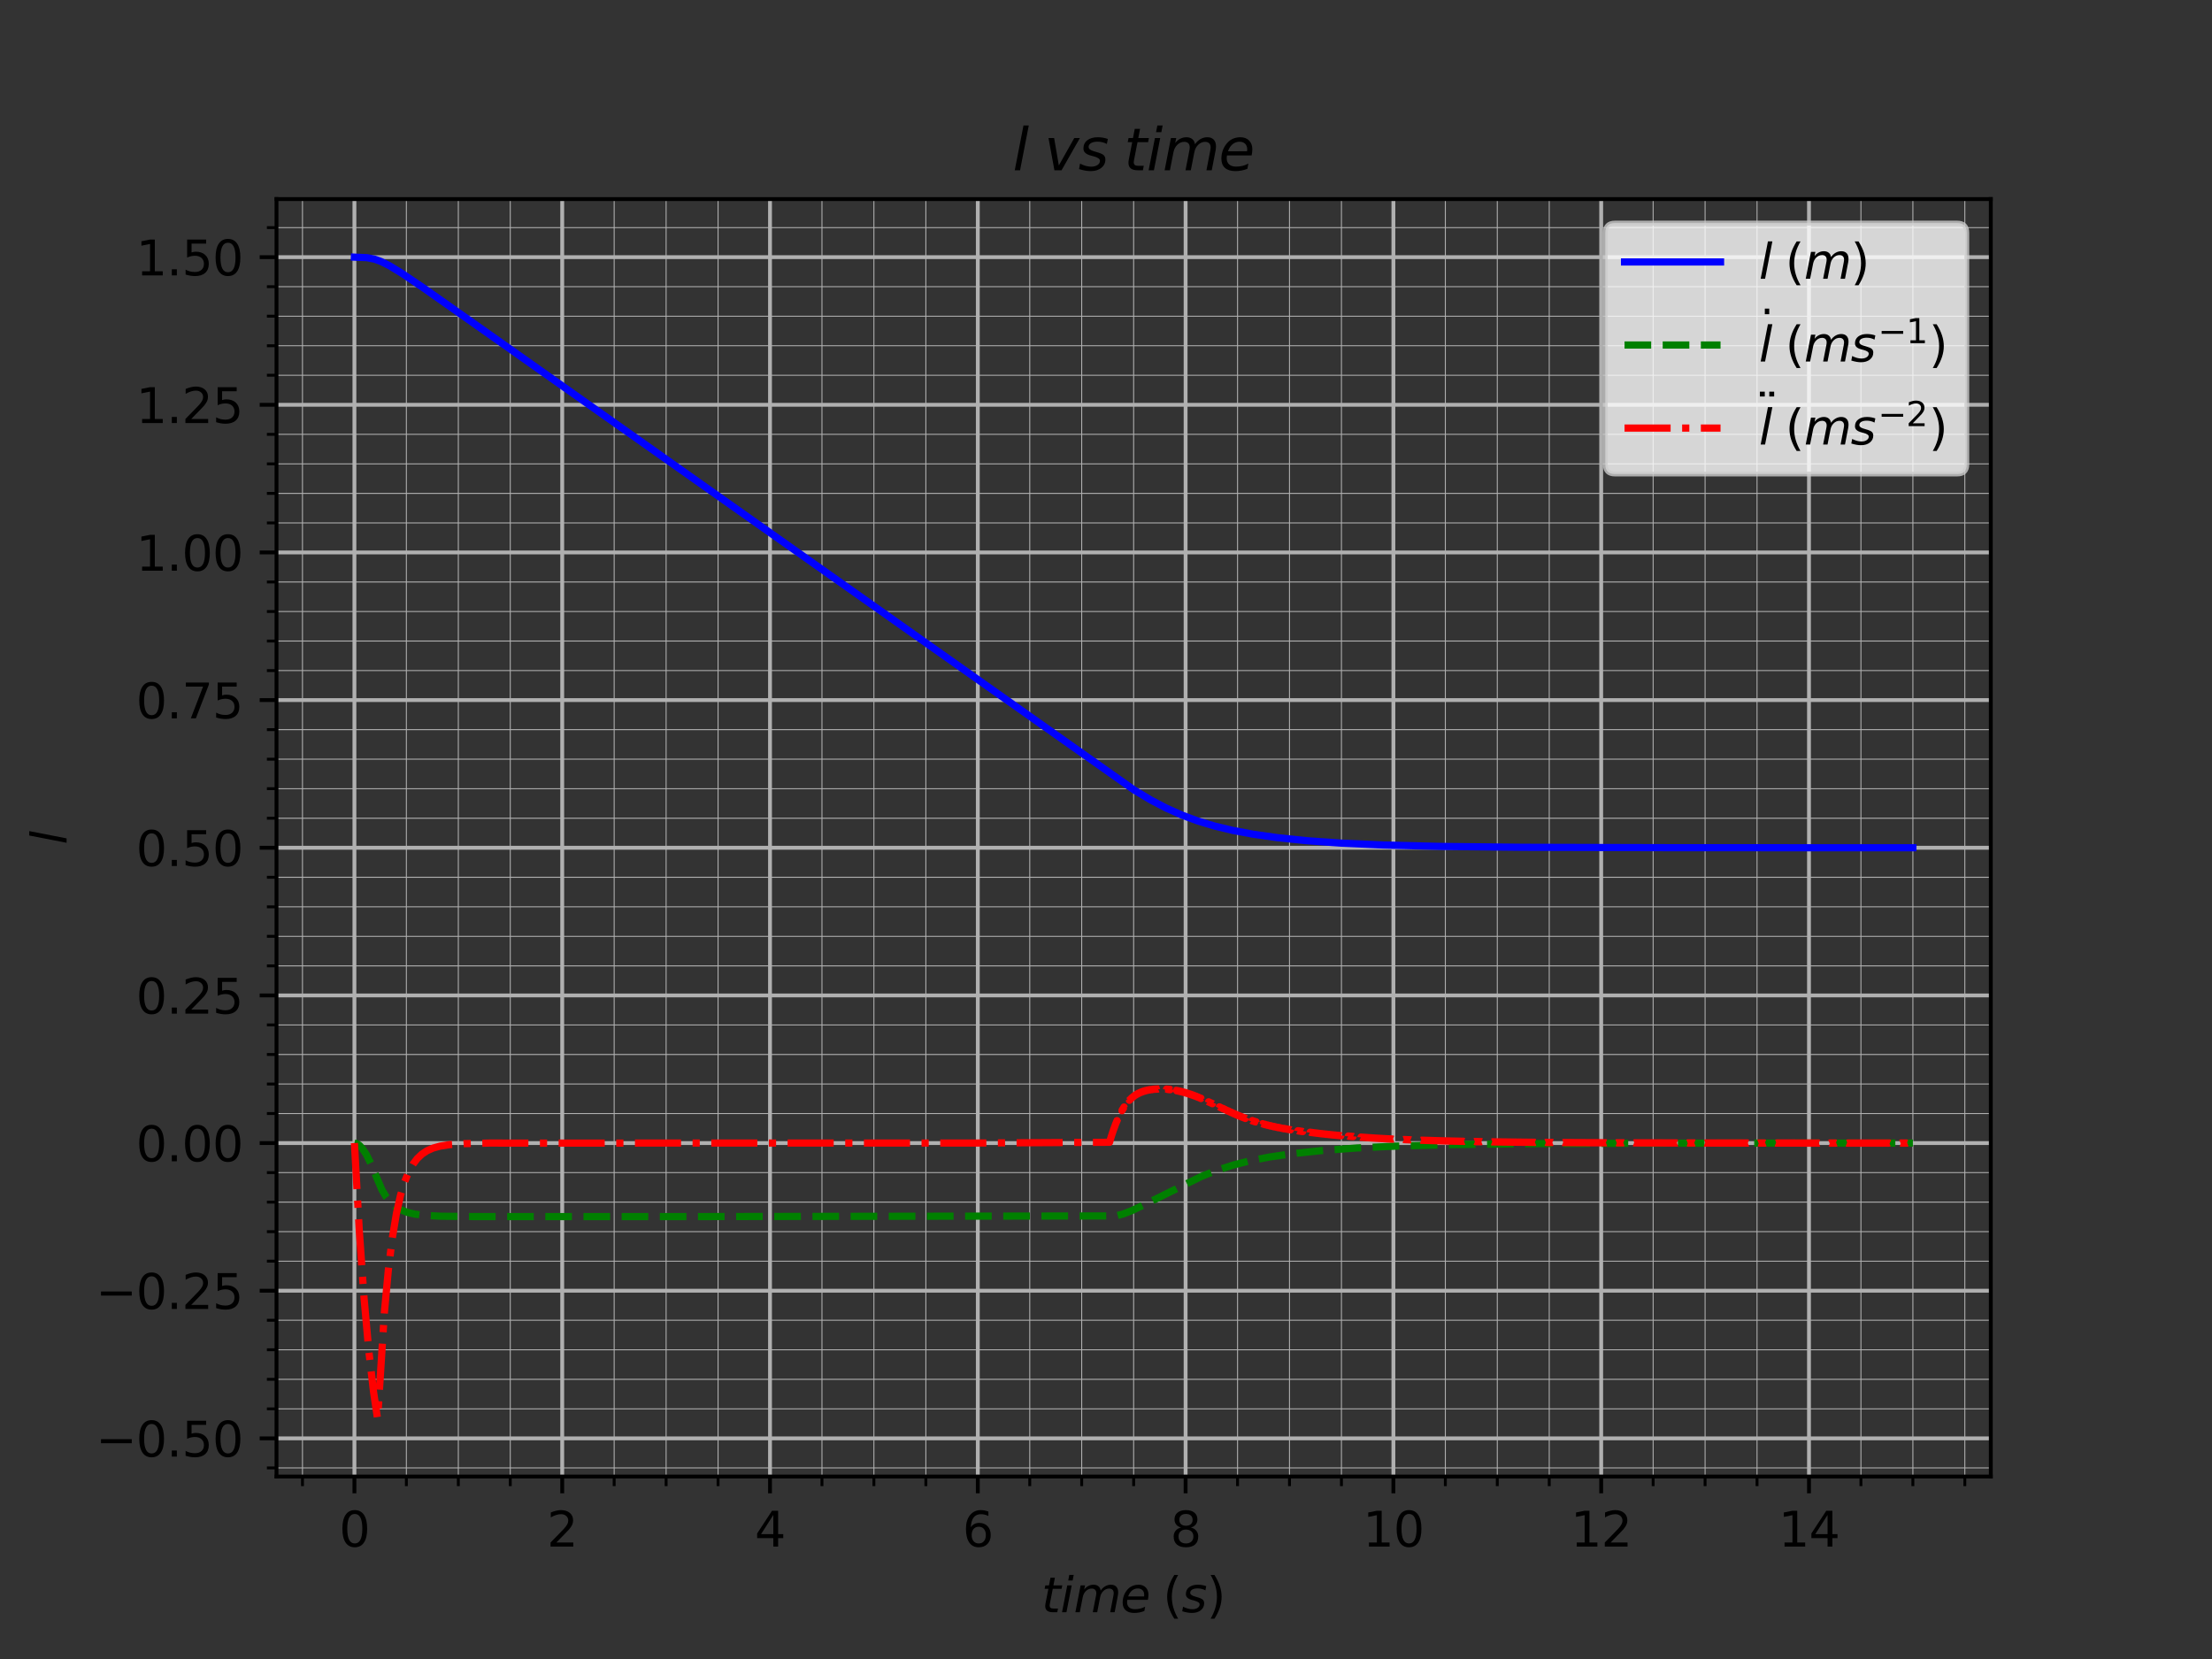 <?xml version="1.0" encoding="utf-8" standalone="no"?>
<!DOCTYPE svg PUBLIC "-//W3C//DTD SVG 1.1//EN"
  "http://www.w3.org/Graphics/SVG/1.1/DTD/svg11.dtd">
<svg xmlns:xlink="http://www.w3.org/1999/xlink" width="460.8pt" height="345.6pt" viewBox="0 0 460.8 345.6" xmlns="http://www.w3.org/2000/svg" version="1.1">
 <rect x="0" y="0" width="460.8" height="345.6" fill="#333333" stroke="none"/>
 <defs>
  <style type="text/css">*{stroke-linejoin: round; stroke-linecap: butt}</style>
 </defs>
 <g id="figure_1">
  <g id="patch_1">
   <path d="M 0 345.6 
L 460.8 345.6 
L 460.8 0 
L 0 0 
L 0 345.6 
z
" style="fill: none"/>
  </g>
  <g id="axes_1">
   <g id="patch_2">
    <path d="M 57.6 307.584 
L 414.72 307.584 
L 414.72 41.472 
L 57.6 41.472 
L 57.6 307.584 
z
" style="fill: none"/>
   </g>
   <g id="matplotlib.axis_1">
    <g id="xtick_1">
     <g id="line2d_1">
      <path d="M 73.833 307.584 
L 73.833 41.472 
" clip-path="url(#p9939609e2a)" style="fill: none; stroke: #b0b0b0; stroke-width: 0.8; stroke-linecap: square"/>
     </g>
     <g id="line2d_2">
      <defs>
       <path id="m11fa5e2610" d="M 0 0 
L 0 3.5 
" style="stroke: #000000; stroke-width: 0.8"/>
      </defs>
      <g>
       <use xlink:href="#m11fa5e2610" x="73.833" y="307.584" style="stroke: #000000; stroke-width: 0.8"/>
      </g>
     </g>
     <g id="text_1">
      <!-- 0 -->
      <g transform="translate(70.651 322.182) scale(0.1 -0.1)">
       <defs>
        <path id="DejaVuSans-30" d="M 2034 4250 
Q 1547 4250 1301 3770 
Q 1056 3291 1056 2328 
Q 1056 1369 1301 889 
Q 1547 409 2034 409 
Q 2525 409 2770 889 
Q 3016 1369 3016 2328 
Q 3016 3291 2770 3770 
Q 2525 4250 2034 4250 
z
M 2034 4750 
Q 2819 4750 3233 4129 
Q 3647 3509 3647 2328 
Q 3647 1150 3233 529 
Q 2819 -91 2034 -91 
Q 1250 -91 836 529 
Q 422 1150 422 2328 
Q 422 3509 836 4129 
Q 1250 4750 2034 4750 
z
" transform="scale(0.016)"/>
       </defs>
       <use xlink:href="#DejaVuSans-30"/>
      </g>
     </g>
    </g>
    <g id="xtick_2">
     <g id="line2d_3">
      <path d="M 117.12 307.584 
L 117.12 41.472 
" clip-path="url(#p9939609e2a)" style="fill: none; stroke: #b0b0b0; stroke-width: 0.8; stroke-linecap: square"/>
     </g>
     <g id="line2d_4">
      <g>
       <use xlink:href="#m11fa5e2610" x="117.12" y="307.584" style="stroke: #000000; stroke-width: 0.8"/>
      </g>
     </g>
     <g id="text_2">
      <!-- 2 -->
      <g transform="translate(113.939 322.182) scale(0.1 -0.1)">
       <defs>
        <path id="DejaVuSans-32" d="M 1228 531 
L 3431 531 
L 3431 0 
L 469 0 
L 469 531 
Q 828 903 1448 1529 
Q 2069 2156 2228 2338 
Q 2531 2678 2651 2914 
Q 2772 3150 2772 3378 
Q 2772 3750 2511 3984 
Q 2250 4219 1831 4219 
Q 1534 4219 1204 4116 
Q 875 4013 500 3803 
L 500 4441 
Q 881 4594 1212 4672 
Q 1544 4750 1819 4750 
Q 2544 4750 2975 4387 
Q 3406 4025 3406 3419 
Q 3406 3131 3298 2873 
Q 3191 2616 2906 2266 
Q 2828 2175 2409 1742 
Q 1991 1309 1228 531 
z
" transform="scale(0.016)"/>
       </defs>
       <use xlink:href="#DejaVuSans-32"/>
      </g>
     </g>
    </g>
    <g id="xtick_3">
     <g id="line2d_5">
      <path d="M 160.407 307.584 
L 160.407 41.472 
" clip-path="url(#p9939609e2a)" style="fill: none; stroke: #b0b0b0; stroke-width: 0.8; stroke-linecap: square"/>
     </g>
     <g id="line2d_6">
      <g>
       <use xlink:href="#m11fa5e2610" x="160.407" y="307.584" style="stroke: #000000; stroke-width: 0.8"/>
      </g>
     </g>
     <g id="text_3">
      <!-- 4 -->
      <g transform="translate(157.226 322.182) scale(0.1 -0.1)">
       <defs>
        <path id="DejaVuSans-34" d="M 2419 4116 
L 825 1625 
L 2419 1625 
L 2419 4116 
z
M 2253 4666 
L 3047 4666 
L 3047 1625 
L 3713 1625 
L 3713 1100 
L 3047 1100 
L 3047 0 
L 2419 0 
L 2419 1100 
L 313 1100 
L 313 1709 
L 2253 4666 
z
" transform="scale(0.016)"/>
       </defs>
       <use xlink:href="#DejaVuSans-34"/>
      </g>
     </g>
    </g>
    <g id="xtick_4">
     <g id="line2d_7">
      <path d="M 203.695 307.584 
L 203.695 41.472 
" clip-path="url(#p9939609e2a)" style="fill: none; stroke: #b0b0b0; stroke-width: 0.8; stroke-linecap: square"/>
     </g>
     <g id="line2d_8">
      <g>
       <use xlink:href="#m11fa5e2610" x="203.695" y="307.584" style="stroke: #000000; stroke-width: 0.8"/>
      </g>
     </g>
     <g id="text_4">
      <!-- 6 -->
      <g transform="translate(200.513 322.182) scale(0.1 -0.1)">
       <defs>
        <path id="DejaVuSans-36" d="M 2113 2584 
Q 1688 2584 1439 2293 
Q 1191 2003 1191 1497 
Q 1191 994 1439 701 
Q 1688 409 2113 409 
Q 2538 409 2786 701 
Q 3034 994 3034 1497 
Q 3034 2003 2786 2293 
Q 2538 2584 2113 2584 
z
M 3366 4563 
L 3366 3988 
Q 3128 4100 2886 4159 
Q 2644 4219 2406 4219 
Q 1781 4219 1451 3797 
Q 1122 3375 1075 2522 
Q 1259 2794 1537 2939 
Q 1816 3084 2150 3084 
Q 2853 3084 3261 2657 
Q 3669 2231 3669 1497 
Q 3669 778 3244 343 
Q 2819 -91 2113 -91 
Q 1303 -91 875 529 
Q 447 1150 447 2328 
Q 447 3434 972 4092 
Q 1497 4750 2381 4750 
Q 2619 4750 2861 4703 
Q 3103 4656 3366 4563 
z
" transform="scale(0.016)"/>
       </defs>
       <use xlink:href="#DejaVuSans-36"/>
      </g>
     </g>
    </g>
    <g id="xtick_5">
     <g id="line2d_9">
      <path d="M 246.982 307.584 
L 246.982 41.472 
" clip-path="url(#p9939609e2a)" style="fill: none; stroke: #b0b0b0; stroke-width: 0.8; stroke-linecap: square"/>
     </g>
     <g id="line2d_10">
      <g>
       <use xlink:href="#m11fa5e2610" x="246.982" y="307.584" style="stroke: #000000; stroke-width: 0.8"/>
      </g>
     </g>
     <g id="text_5">
      <!-- 8 -->
      <g transform="translate(243.801 322.182) scale(0.1 -0.1)">
       <defs>
        <path id="DejaVuSans-38" d="M 2034 2216 
Q 1584 2216 1326 1975 
Q 1069 1734 1069 1313 
Q 1069 891 1326 650 
Q 1584 409 2034 409 
Q 2484 409 2743 651 
Q 3003 894 3003 1313 
Q 3003 1734 2745 1975 
Q 2488 2216 2034 2216 
z
M 1403 2484 
Q 997 2584 770 2862 
Q 544 3141 544 3541 
Q 544 4100 942 4425 
Q 1341 4750 2034 4750 
Q 2731 4750 3128 4425 
Q 3525 4100 3525 3541 
Q 3525 3141 3298 2862 
Q 3072 2584 2669 2484 
Q 3125 2378 3379 2068 
Q 3634 1759 3634 1313 
Q 3634 634 3220 271 
Q 2806 -91 2034 -91 
Q 1263 -91 848 271 
Q 434 634 434 1313 
Q 434 1759 690 2068 
Q 947 2378 1403 2484 
z
M 1172 3481 
Q 1172 3119 1398 2916 
Q 1625 2713 2034 2713 
Q 2441 2713 2670 2916 
Q 2900 3119 2900 3481 
Q 2900 3844 2670 4047 
Q 2441 4250 2034 4250 
Q 1625 4250 1398 4047 
Q 1172 3844 1172 3481 
z
" transform="scale(0.016)"/>
       </defs>
       <use xlink:href="#DejaVuSans-38"/>
      </g>
     </g>
    </g>
    <g id="xtick_6">
     <g id="line2d_11">
      <path d="M 290.269 307.584 
L 290.269 41.472 
" clip-path="url(#p9939609e2a)" style="fill: none; stroke: #b0b0b0; stroke-width: 0.8; stroke-linecap: square"/>
     </g>
     <g id="line2d_12">
      <g>
       <use xlink:href="#m11fa5e2610" x="290.269" y="307.584" style="stroke: #000000; stroke-width: 0.8"/>
      </g>
     </g>
     <g id="text_6">
      <!-- 10 -->
      <g transform="translate(283.907 322.182) scale(0.1 -0.1)">
       <defs>
        <path id="DejaVuSans-31" d="M 794 531 
L 1825 531 
L 1825 4091 
L 703 3866 
L 703 4441 
L 1819 4666 
L 2450 4666 
L 2450 531 
L 3481 531 
L 3481 0 
L 794 0 
L 794 531 
z
" transform="scale(0.016)"/>
       </defs>
       <use xlink:href="#DejaVuSans-31"/>
       <use xlink:href="#DejaVuSans-30" x="63.623"/>
      </g>
     </g>
    </g>
    <g id="xtick_7">
     <g id="line2d_13">
      <path d="M 333.556 307.584 
L 333.556 41.472 
" clip-path="url(#p9939609e2a)" style="fill: none; stroke: #b0b0b0; stroke-width: 0.8; stroke-linecap: square"/>
     </g>
     <g id="line2d_14">
      <g>
       <use xlink:href="#m11fa5e2610" x="333.556" y="307.584" style="stroke: #000000; stroke-width: 0.8"/>
      </g>
     </g>
     <g id="text_7">
      <!-- 12 -->
      <g transform="translate(327.194 322.182) scale(0.1 -0.1)">
       <use xlink:href="#DejaVuSans-31"/>
       <use xlink:href="#DejaVuSans-32" x="63.623"/>
      </g>
     </g>
    </g>
    <g id="xtick_8">
     <g id="line2d_15">
      <path d="M 376.844 307.584 
L 376.844 41.472 
" clip-path="url(#p9939609e2a)" style="fill: none; stroke: #b0b0b0; stroke-width: 0.8; stroke-linecap: square"/>
     </g>
     <g id="line2d_16">
      <g>
       <use xlink:href="#m11fa5e2610" x="376.844" y="307.584" style="stroke: #000000; stroke-width: 0.8"/>
      </g>
     </g>
     <g id="text_8">
      <!-- 14 -->
      <g transform="translate(370.481 322.182) scale(0.1 -0.1)">
       <use xlink:href="#DejaVuSans-31"/>
       <use xlink:href="#DejaVuSans-34" x="63.623"/>
      </g>
     </g>
    </g>
    <g id="xtick_9">
     <g id="line2d_17">
      <path d="M 63.011 307.584 
L 63.011 41.472 
" clip-path="url(#p9939609e2a)" style="fill: none; stroke: #b0b0b0; stroke-width: 0.2; stroke-linecap: square"/>
     </g>
     <g id="line2d_18">
      <defs>
       <path id="m25d1850e2b" d="M 0 0 
L 0 2 
" style="stroke: #000000; stroke-width: 0.6"/>
      </defs>
      <g>
       <use xlink:href="#m25d1850e2b" x="63.011" y="307.584" style="stroke: #000000; stroke-width: 0.6"/>
      </g>
     </g>
    </g>
    <g id="xtick_10">
     <g id="line2d_19">
      <path d="M 84.655 307.584 
L 84.655 41.472 
" clip-path="url(#p9939609e2a)" style="fill: none; stroke: #b0b0b0; stroke-width: 0.2; stroke-linecap: square"/>
     </g>
     <g id="line2d_20">
      <g>
       <use xlink:href="#m25d1850e2b" x="84.655" y="307.584" style="stroke: #000000; stroke-width: 0.6"/>
      </g>
     </g>
    </g>
    <g id="xtick_11">
     <g id="line2d_21">
      <path d="M 95.476 307.584 
L 95.476 41.472 
" clip-path="url(#p9939609e2a)" style="fill: none; stroke: #b0b0b0; stroke-width: 0.2; stroke-linecap: square"/>
     </g>
     <g id="line2d_22">
      <g>
       <use xlink:href="#m25d1850e2b" x="95.476" y="307.584" style="stroke: #000000; stroke-width: 0.6"/>
      </g>
     </g>
    </g>
    <g id="xtick_12">
     <g id="line2d_23">
      <path d="M 106.298 307.584 
L 106.298 41.472 
" clip-path="url(#p9939609e2a)" style="fill: none; stroke: #b0b0b0; stroke-width: 0.2; stroke-linecap: square"/>
     </g>
     <g id="line2d_24">
      <g>
       <use xlink:href="#m25d1850e2b" x="106.298" y="307.584" style="stroke: #000000; stroke-width: 0.6"/>
      </g>
     </g>
    </g>
    <g id="xtick_13">
     <g id="line2d_25">
      <path d="M 127.942 307.584 
L 127.942 41.472 
" clip-path="url(#p9939609e2a)" style="fill: none; stroke: #b0b0b0; stroke-width: 0.2; stroke-linecap: square"/>
     </g>
     <g id="line2d_26">
      <g>
       <use xlink:href="#m25d1850e2b" x="127.942" y="307.584" style="stroke: #000000; stroke-width: 0.6"/>
      </g>
     </g>
    </g>
    <g id="xtick_14">
     <g id="line2d_27">
      <path d="M 138.764 307.584 
L 138.764 41.472 
" clip-path="url(#p9939609e2a)" style="fill: none; stroke: #b0b0b0; stroke-width: 0.2; stroke-linecap: square"/>
     </g>
     <g id="line2d_28">
      <g>
       <use xlink:href="#m25d1850e2b" x="138.764" y="307.584" style="stroke: #000000; stroke-width: 0.6"/>
      </g>
     </g>
    </g>
    <g id="xtick_15">
     <g id="line2d_29">
      <path d="M 149.585 307.584 
L 149.585 41.472 
" clip-path="url(#p9939609e2a)" style="fill: none; stroke: #b0b0b0; stroke-width: 0.2; stroke-linecap: square"/>
     </g>
     <g id="line2d_30">
      <g>
       <use xlink:href="#m25d1850e2b" x="149.585" y="307.584" style="stroke: #000000; stroke-width: 0.6"/>
      </g>
     </g>
    </g>
    <g id="xtick_16">
     <g id="line2d_31">
      <path d="M 171.229 307.584 
L 171.229 41.472 
" clip-path="url(#p9939609e2a)" style="fill: none; stroke: #b0b0b0; stroke-width: 0.2; stroke-linecap: square"/>
     </g>
     <g id="line2d_32">
      <g>
       <use xlink:href="#m25d1850e2b" x="171.229" y="307.584" style="stroke: #000000; stroke-width: 0.6"/>
      </g>
     </g>
    </g>
    <g id="xtick_17">
     <g id="line2d_33">
      <path d="M 182.051 307.584 
L 182.051 41.472 
" clip-path="url(#p9939609e2a)" style="fill: none; stroke: #b0b0b0; stroke-width: 0.2; stroke-linecap: square"/>
     </g>
     <g id="line2d_34">
      <g>
       <use xlink:href="#m25d1850e2b" x="182.051" y="307.584" style="stroke: #000000; stroke-width: 0.6"/>
      </g>
     </g>
    </g>
    <g id="xtick_18">
     <g id="line2d_35">
      <path d="M 192.873 307.584 
L 192.873 41.472 
" clip-path="url(#p9939609e2a)" style="fill: none; stroke: #b0b0b0; stroke-width: 0.2; stroke-linecap: square"/>
     </g>
     <g id="line2d_36">
      <g>
       <use xlink:href="#m25d1850e2b" x="192.873" y="307.584" style="stroke: #000000; stroke-width: 0.6"/>
      </g>
     </g>
    </g>
    <g id="xtick_19">
     <g id="line2d_37">
      <path d="M 214.516 307.584 
L 214.516 41.472 
" clip-path="url(#p9939609e2a)" style="fill: none; stroke: #b0b0b0; stroke-width: 0.2; stroke-linecap: square"/>
     </g>
     <g id="line2d_38">
      <g>
       <use xlink:href="#m25d1850e2b" x="214.516" y="307.584" style="stroke: #000000; stroke-width: 0.6"/>
      </g>
     </g>
    </g>
    <g id="xtick_20">
     <g id="line2d_39">
      <path d="M 225.338 307.584 
L 225.338 41.472 
" clip-path="url(#p9939609e2a)" style="fill: none; stroke: #b0b0b0; stroke-width: 0.2; stroke-linecap: square"/>
     </g>
     <g id="line2d_40">
      <g>
       <use xlink:href="#m25d1850e2b" x="225.338" y="307.584" style="stroke: #000000; stroke-width: 0.6"/>
      </g>
     </g>
    </g>
    <g id="xtick_21">
     <g id="line2d_41">
      <path d="M 236.16 307.584 
L 236.16 41.472 
" clip-path="url(#p9939609e2a)" style="fill: none; stroke: #b0b0b0; stroke-width: 0.2; stroke-linecap: square"/>
     </g>
     <g id="line2d_42">
      <g>
       <use xlink:href="#m25d1850e2b" x="236.16" y="307.584" style="stroke: #000000; stroke-width: 0.6"/>
      </g>
     </g>
    </g>
    <g id="xtick_22">
     <g id="line2d_43">
      <path d="M 257.804 307.584 
L 257.804 41.472 
" clip-path="url(#p9939609e2a)" style="fill: none; stroke: #b0b0b0; stroke-width: 0.2; stroke-linecap: square"/>
     </g>
     <g id="line2d_44">
      <g>
       <use xlink:href="#m25d1850e2b" x="257.804" y="307.584" style="stroke: #000000; stroke-width: 0.6"/>
      </g>
     </g>
    </g>
    <g id="xtick_23">
     <g id="line2d_45">
      <path d="M 268.625 307.584 
L 268.625 41.472 
" clip-path="url(#p9939609e2a)" style="fill: none; stroke: #b0b0b0; stroke-width: 0.2; stroke-linecap: square"/>
     </g>
     <g id="line2d_46">
      <g>
       <use xlink:href="#m25d1850e2b" x="268.625" y="307.584" style="stroke: #000000; stroke-width: 0.6"/>
      </g>
     </g>
    </g>
    <g id="xtick_24">
     <g id="line2d_47">
      <path d="M 279.447 307.584 
L 279.447 41.472 
" clip-path="url(#p9939609e2a)" style="fill: none; stroke: #b0b0b0; stroke-width: 0.2; stroke-linecap: square"/>
     </g>
     <g id="line2d_48">
      <g>
       <use xlink:href="#m25d1850e2b" x="279.447" y="307.584" style="stroke: #000000; stroke-width: 0.6"/>
      </g>
     </g>
    </g>
    <g id="xtick_25">
     <g id="line2d_49">
      <path d="M 301.091 307.584 
L 301.091 41.472 
" clip-path="url(#p9939609e2a)" style="fill: none; stroke: #b0b0b0; stroke-width: 0.2; stroke-linecap: square"/>
     </g>
     <g id="line2d_50">
      <g>
       <use xlink:href="#m25d1850e2b" x="301.091" y="307.584" style="stroke: #000000; stroke-width: 0.6"/>
      </g>
     </g>
    </g>
    <g id="xtick_26">
     <g id="line2d_51">
      <path d="M 311.913 307.584 
L 311.913 41.472 
" clip-path="url(#p9939609e2a)" style="fill: none; stroke: #b0b0b0; stroke-width: 0.2; stroke-linecap: square"/>
     </g>
     <g id="line2d_52">
      <g>
       <use xlink:href="#m25d1850e2b" x="311.913" y="307.584" style="stroke: #000000; stroke-width: 0.6"/>
      </g>
     </g>
    </g>
    <g id="xtick_27">
     <g id="line2d_53">
      <path d="M 322.735 307.584 
L 322.735 41.472 
" clip-path="url(#p9939609e2a)" style="fill: none; stroke: #b0b0b0; stroke-width: 0.2; stroke-linecap: square"/>
     </g>
     <g id="line2d_54">
      <g>
       <use xlink:href="#m25d1850e2b" x="322.735" y="307.584" style="stroke: #000000; stroke-width: 0.6"/>
      </g>
     </g>
    </g>
    <g id="xtick_28">
     <g id="line2d_55">
      <path d="M 344.378 307.584 
L 344.378 41.472 
" clip-path="url(#p9939609e2a)" style="fill: none; stroke: #b0b0b0; stroke-width: 0.2; stroke-linecap: square"/>
     </g>
     <g id="line2d_56">
      <g>
       <use xlink:href="#m25d1850e2b" x="344.378" y="307.584" style="stroke: #000000; stroke-width: 0.6"/>
      </g>
     </g>
    </g>
    <g id="xtick_29">
     <g id="line2d_57">
      <path d="M 355.2 307.584 
L 355.2 41.472 
" clip-path="url(#p9939609e2a)" style="fill: none; stroke: #b0b0b0; stroke-width: 0.2; stroke-linecap: square"/>
     </g>
     <g id="line2d_58">
      <g>
       <use xlink:href="#m25d1850e2b" x="355.2" y="307.584" style="stroke: #000000; stroke-width: 0.6"/>
      </g>
     </g>
    </g>
    <g id="xtick_30">
     <g id="line2d_59">
      <path d="M 366.022 307.584 
L 366.022 41.472 
" clip-path="url(#p9939609e2a)" style="fill: none; stroke: #b0b0b0; stroke-width: 0.2; stroke-linecap: square"/>
     </g>
     <g id="line2d_60">
      <g>
       <use xlink:href="#m25d1850e2b" x="366.022" y="307.584" style="stroke: #000000; stroke-width: 0.6"/>
      </g>
     </g>
    </g>
    <g id="xtick_31">
     <g id="line2d_61">
      <path d="M 387.665 307.584 
L 387.665 41.472 
" clip-path="url(#p9939609e2a)" style="fill: none; stroke: #b0b0b0; stroke-width: 0.2; stroke-linecap: square"/>
     </g>
     <g id="line2d_62">
      <g>
       <use xlink:href="#m25d1850e2b" x="387.665" y="307.584" style="stroke: #000000; stroke-width: 0.6"/>
      </g>
     </g>
    </g>
    <g id="xtick_32">
     <g id="line2d_63">
      <path d="M 398.487 307.584 
L 398.487 41.472 
" clip-path="url(#p9939609e2a)" style="fill: none; stroke: #b0b0b0; stroke-width: 0.2; stroke-linecap: square"/>
     </g>
     <g id="line2d_64">
      <g>
       <use xlink:href="#m25d1850e2b" x="398.487" y="307.584" style="stroke: #000000; stroke-width: 0.6"/>
      </g>
     </g>
    </g>
    <g id="xtick_33">
     <g id="line2d_65">
      <path d="M 409.309 307.584 
L 409.309 41.472 
" clip-path="url(#p9939609e2a)" style="fill: none; stroke: #b0b0b0; stroke-width: 0.2; stroke-linecap: square"/>
     </g>
     <g id="line2d_66">
      <g>
       <use xlink:href="#m25d1850e2b" x="409.309" y="307.584" style="stroke: #000000; stroke-width: 0.6"/>
      </g>
     </g>
    </g>
    <g id="text_9">
     <!-- $time \; (s)$ -->
     <g transform="translate(216.96 335.861) scale(0.1 -0.1)">
      <defs>
       <path id="DejaVuSans-Oblique-74" d="M 2706 3500 
L 2619 3053 
L 1472 3053 
L 1100 1153 
Q 1081 1047 1072 975 
Q 1063 903 1063 863 
Q 1063 663 1183 572 
Q 1303 481 1569 481 
L 2150 481 
L 2053 0 
L 1503 0 
Q 991 0 739 200 
Q 488 400 488 806 
Q 488 878 497 964 
Q 506 1050 525 1153 
L 897 3053 
L 409 3053 
L 500 3500 
L 978 3500 
L 1172 4494 
L 1747 4494 
L 1556 3500 
L 2706 3500 
z
" transform="scale(0.016)"/>
       <path id="DejaVuSans-Oblique-69" d="M 1172 4863 
L 1747 4863 
L 1606 4134 
L 1031 4134 
L 1172 4863 
z
M 909 3500 
L 1484 3500 
L 800 0 
L 225 0 
L 909 3500 
z
" transform="scale(0.016)"/>
       <path id="DejaVuSans-Oblique-6d" d="M 5747 2113 
L 5338 0 
L 4763 0 
L 5166 2094 
Q 5191 2228 5203 2325 
Q 5216 2422 5216 2491 
Q 5216 2772 5059 2928 
Q 4903 3084 4622 3084 
Q 4203 3084 3875 2770 
Q 3547 2456 3450 1953 
L 3066 0 
L 2491 0 
L 2900 2094 
Q 2925 2209 2937 2307 
Q 2950 2406 2950 2484 
Q 2950 2769 2794 2926 
Q 2638 3084 2363 3084 
Q 1938 3084 1609 2770 
Q 1281 2456 1184 1953 
L 800 0 
L 225 0 
L 909 3500 
L 1484 3500 
L 1375 2956 
Q 1609 3263 1923 3423 
Q 2238 3584 2597 3584 
Q 2978 3584 3223 3384 
Q 3469 3184 3519 2828 
Q 3781 3197 4126 3390 
Q 4472 3584 4856 3584 
Q 5306 3584 5551 3325 
Q 5797 3066 5797 2591 
Q 5797 2488 5784 2364 
Q 5772 2241 5747 2113 
z
" transform="scale(0.016)"/>
       <path id="DejaVuSans-Oblique-65" d="M 3078 2063 
Q 3088 2113 3092 2166 
Q 3097 2219 3097 2272 
Q 3097 2653 2873 2875 
Q 2650 3097 2266 3097 
Q 1838 3097 1509 2826 
Q 1181 2556 1013 2059 
L 3078 2063 
z
M 3578 1613 
L 903 1613 
Q 884 1494 878 1425 
Q 872 1356 872 1306 
Q 872 872 1139 634 
Q 1406 397 1894 397 
Q 2269 397 2603 481 
Q 2938 566 3225 728 
L 3116 159 
Q 2806 34 2476 -28 
Q 2147 -91 1806 -91 
Q 1078 -91 686 257 
Q 294 606 294 1247 
Q 294 1794 489 2264 
Q 684 2734 1063 3103 
Q 1306 3334 1642 3459 
Q 1978 3584 2356 3584 
Q 2950 3584 3301 3228 
Q 3653 2872 3653 2272 
Q 3653 2128 3634 1964 
Q 3616 1800 3578 1613 
z
" transform="scale(0.016)"/>
       <path id="DejaVuSans-28" d="M 1984 4856 
Q 1566 4138 1362 3434 
Q 1159 2731 1159 2009 
Q 1159 1288 1364 580 
Q 1569 -128 1984 -844 
L 1484 -844 
Q 1016 -109 783 600 
Q 550 1309 550 2009 
Q 550 2706 781 3412 
Q 1013 4119 1484 4856 
L 1984 4856 
z
" transform="scale(0.016)"/>
       <path id="DejaVuSans-Oblique-73" d="M 3200 3397 
L 3091 2853 
Q 2863 2978 2609 3040 
Q 2356 3103 2088 3103 
Q 1634 3103 1373 2948 
Q 1113 2794 1113 2528 
Q 1113 2219 1719 2053 
Q 1766 2041 1788 2034 
L 1972 1978 
Q 2547 1819 2739 1644 
Q 2931 1469 2931 1166 
Q 2931 609 2489 259 
Q 2047 -91 1331 -91 
Q 1053 -91 747 -37 
Q 441 16 72 128 
L 184 722 
Q 500 559 806 475 
Q 1113 391 1394 391 
Q 1816 391 2080 572 
Q 2344 753 2344 1031 
Q 2344 1331 1650 1516 
L 1591 1531 
L 1394 1581 
Q 956 1697 753 1886 
Q 550 2075 550 2369 
Q 550 2928 970 3256 
Q 1391 3584 2113 3584 
Q 2397 3584 2667 3537 
Q 2938 3491 3200 3397 
z
" transform="scale(0.016)"/>
       <path id="DejaVuSans-29" d="M 513 4856 
L 1013 4856 
Q 1481 4119 1714 3412 
Q 1947 2706 1947 2009 
Q 1947 1309 1714 600 
Q 1481 -109 1013 -844 
L 513 -844 
Q 928 -128 1133 580 
Q 1338 1288 1338 2009 
Q 1338 2731 1133 3434 
Q 928 4138 513 4856 
z
" transform="scale(0.016)"/>
      </defs>
      <use xlink:href="#DejaVuSans-Oblique-74" transform="translate(0 0.016)"/>
      <use xlink:href="#DejaVuSans-Oblique-69" transform="translate(39.209 0.016)"/>
      <use xlink:href="#DejaVuSans-Oblique-6d" transform="translate(66.992 0.016)"/>
      <use xlink:href="#DejaVuSans-Oblique-65" transform="translate(164.404 0.016)"/>
      <use xlink:href="#DejaVuSans-28" transform="translate(252.987 0.016)"/>
      <use xlink:href="#DejaVuSans-Oblique-73" transform="translate(292.001 0.016)"/>
      <use xlink:href="#DejaVuSans-29" transform="translate(344.1 0.016)"/>
     </g>
    </g>
   </g>
   <g id="matplotlib.axis_2">
    <g id="ytick_1">
     <g id="line2d_67">
      <path d="M 57.6 299.639 
L 414.72 299.639 
" clip-path="url(#p9939609e2a)" style="fill: none; stroke: #b0b0b0; stroke-width: 0.8; stroke-linecap: square"/>
     </g>
     <g id="line2d_68">
      <defs>
       <path id="m8fbb4c99e3" d="M 0 0 
L -3.5 0 
" style="stroke: #000000; stroke-width: 0.8"/>
      </defs>
      <g>
       <use xlink:href="#m8fbb4c99e3" x="57.6" y="299.639" style="stroke: #000000; stroke-width: 0.8"/>
      </g>
     </g>
     <g id="text_10">
      <!-- −0.50 -->
      <g transform="translate(19.955 303.438) scale(0.1 -0.1)">
       <defs>
        <path id="DejaVuSans-2212" d="M 678 2272 
L 4684 2272 
L 4684 1741 
L 678 1741 
L 678 2272 
z
" transform="scale(0.016)"/>
        <path id="DejaVuSans-2e" d="M 684 794 
L 1344 794 
L 1344 0 
L 684 0 
L 684 794 
z
" transform="scale(0.016)"/>
        <path id="DejaVuSans-35" d="M 691 4666 
L 3169 4666 
L 3169 4134 
L 1269 4134 
L 1269 2991 
Q 1406 3038 1543 3061 
Q 1681 3084 1819 3084 
Q 2600 3084 3056 2656 
Q 3513 2228 3513 1497 
Q 3513 744 3044 326 
Q 2575 -91 1722 -91 
Q 1428 -91 1123 -41 
Q 819 9 494 109 
L 494 744 
Q 775 591 1075 516 
Q 1375 441 1709 441 
Q 2250 441 2565 725 
Q 2881 1009 2881 1497 
Q 2881 1984 2565 2268 
Q 2250 2553 1709 2553 
Q 1456 2553 1204 2497 
Q 953 2441 691 2322 
L 691 4666 
z
" transform="scale(0.016)"/>
       </defs>
       <use xlink:href="#DejaVuSans-2212"/>
       <use xlink:href="#DejaVuSans-30" x="83.789"/>
       <use xlink:href="#DejaVuSans-2e" x="147.412"/>
       <use xlink:href="#DejaVuSans-35" x="179.199"/>
       <use xlink:href="#DejaVuSans-30" x="242.822"/>
      </g>
     </g>
    </g>
    <g id="ytick_2">
     <g id="line2d_69">
      <path d="M 57.6 268.88 
L 414.72 268.88 
" clip-path="url(#p9939609e2a)" style="fill: none; stroke: #b0b0b0; stroke-width: 0.8; stroke-linecap: square"/>
     </g>
     <g id="line2d_70">
      <g>
       <use xlink:href="#m8fbb4c99e3" x="57.6" y="268.88" style="stroke: #000000; stroke-width: 0.8"/>
      </g>
     </g>
     <g id="text_11">
      <!-- −0.25 -->
      <g transform="translate(19.955 272.679) scale(0.1 -0.1)">
       <use xlink:href="#DejaVuSans-2212"/>
       <use xlink:href="#DejaVuSans-30" x="83.789"/>
       <use xlink:href="#DejaVuSans-2e" x="147.412"/>
       <use xlink:href="#DejaVuSans-32" x="179.199"/>
       <use xlink:href="#DejaVuSans-35" x="242.822"/>
      </g>
     </g>
    </g>
    <g id="ytick_3">
     <g id="line2d_71">
      <path d="M 57.6 238.121 
L 414.72 238.121 
" clip-path="url(#p9939609e2a)" style="fill: none; stroke: #b0b0b0; stroke-width: 0.8; stroke-linecap: square"/>
     </g>
     <g id="line2d_72">
      <g>
       <use xlink:href="#m8fbb4c99e3" x="57.6" y="238.121" style="stroke: #000000; stroke-width: 0.8"/>
      </g>
     </g>
     <g id="text_12">
      <!-- 0.00 -->
      <g transform="translate(28.334 241.921) scale(0.1 -0.1)">
       <use xlink:href="#DejaVuSans-30"/>
       <use xlink:href="#DejaVuSans-2e" x="63.623"/>
       <use xlink:href="#DejaVuSans-30" x="95.41"/>
       <use xlink:href="#DejaVuSans-30" x="159.033"/>
      </g>
     </g>
    </g>
    <g id="ytick_4">
     <g id="line2d_73">
      <path d="M 57.6 207.362 
L 414.72 207.362 
" clip-path="url(#p9939609e2a)" style="fill: none; stroke: #b0b0b0; stroke-width: 0.8; stroke-linecap: square"/>
     </g>
     <g id="line2d_74">
      <g>
       <use xlink:href="#m8fbb4c99e3" x="57.6" y="207.362" style="stroke: #000000; stroke-width: 0.8"/>
      </g>
     </g>
     <g id="text_13">
      <!-- 0.25 -->
      <g transform="translate(28.334 211.162) scale(0.1 -0.1)">
       <use xlink:href="#DejaVuSans-30"/>
       <use xlink:href="#DejaVuSans-2e" x="63.623"/>
       <use xlink:href="#DejaVuSans-32" x="95.41"/>
       <use xlink:href="#DejaVuSans-35" x="159.033"/>
      </g>
     </g>
    </g>
    <g id="ytick_5">
     <g id="line2d_75">
      <path d="M 57.6 176.604 
L 414.72 176.604 
" clip-path="url(#p9939609e2a)" style="fill: none; stroke: #b0b0b0; stroke-width: 0.8; stroke-linecap: square"/>
     </g>
     <g id="line2d_76">
      <g>
       <use xlink:href="#m8fbb4c99e3" x="57.6" y="176.604" style="stroke: #000000; stroke-width: 0.8"/>
      </g>
     </g>
     <g id="text_14">
      <!-- 0.50 -->
      <g transform="translate(28.334 180.403) scale(0.1 -0.1)">
       <use xlink:href="#DejaVuSans-30"/>
       <use xlink:href="#DejaVuSans-2e" x="63.623"/>
       <use xlink:href="#DejaVuSans-35" x="95.41"/>
       <use xlink:href="#DejaVuSans-30" x="159.033"/>
      </g>
     </g>
    </g>
    <g id="ytick_6">
     <g id="line2d_77">
      <path d="M 57.6 145.845 
L 414.72 145.845 
" clip-path="url(#p9939609e2a)" style="fill: none; stroke: #b0b0b0; stroke-width: 0.8; stroke-linecap: square"/>
     </g>
     <g id="line2d_78">
      <g>
       <use xlink:href="#m8fbb4c99e3" x="57.6" y="145.845" style="stroke: #000000; stroke-width: 0.8"/>
      </g>
     </g>
     <g id="text_15">
      <!-- 0.75 -->
      <g transform="translate(28.334 149.644) scale(0.1 -0.1)">
       <defs>
        <path id="DejaVuSans-37" d="M 525 4666 
L 3525 4666 
L 3525 4397 
L 1831 0 
L 1172 0 
L 2766 4134 
L 525 4134 
L 525 4666 
z
" transform="scale(0.016)"/>
       </defs>
       <use xlink:href="#DejaVuSans-30"/>
       <use xlink:href="#DejaVuSans-2e" x="63.623"/>
       <use xlink:href="#DejaVuSans-37" x="95.41"/>
       <use xlink:href="#DejaVuSans-35" x="159.033"/>
      </g>
     </g>
    </g>
    <g id="ytick_7">
     <g id="line2d_79">
      <path d="M 57.6 115.086 
L 414.72 115.086 
" clip-path="url(#p9939609e2a)" style="fill: none; stroke: #b0b0b0; stroke-width: 0.8; stroke-linecap: square"/>
     </g>
     <g id="line2d_80">
      <g>
       <use xlink:href="#m8fbb4c99e3" x="57.6" y="115.086" style="stroke: #000000; stroke-width: 0.8"/>
      </g>
     </g>
     <g id="text_16">
      <!-- 1.00 -->
      <g transform="translate(28.334 118.885) scale(0.1 -0.1)">
       <use xlink:href="#DejaVuSans-31"/>
       <use xlink:href="#DejaVuSans-2e" x="63.623"/>
       <use xlink:href="#DejaVuSans-30" x="95.41"/>
       <use xlink:href="#DejaVuSans-30" x="159.033"/>
      </g>
     </g>
    </g>
    <g id="ytick_8">
     <g id="line2d_81">
      <path d="M 57.6 84.327 
L 414.72 84.327 
" clip-path="url(#p9939609e2a)" style="fill: none; stroke: #b0b0b0; stroke-width: 0.8; stroke-linecap: square"/>
     </g>
     <g id="line2d_82">
      <g>
       <use xlink:href="#m8fbb4c99e3" x="57.6" y="84.327" style="stroke: #000000; stroke-width: 0.8"/>
      </g>
     </g>
     <g id="text_17">
      <!-- 1.25 -->
      <g transform="translate(28.334 88.126) scale(0.1 -0.1)">
       <use xlink:href="#DejaVuSans-31"/>
       <use xlink:href="#DejaVuSans-2e" x="63.623"/>
       <use xlink:href="#DejaVuSans-32" x="95.41"/>
       <use xlink:href="#DejaVuSans-35" x="159.033"/>
      </g>
     </g>
    </g>
    <g id="ytick_9">
     <g id="line2d_83">
      <path d="M 57.6 53.568 
L 414.72 53.568 
" clip-path="url(#p9939609e2a)" style="fill: none; stroke: #b0b0b0; stroke-width: 0.8; stroke-linecap: square"/>
     </g>
     <g id="line2d_84">
      <g>
       <use xlink:href="#m8fbb4c99e3" x="57.6" y="53.568" style="stroke: #000000; stroke-width: 0.8"/>
      </g>
     </g>
     <g id="text_18">
      <!-- 1.50 -->
      <g transform="translate(28.334 57.367) scale(0.1 -0.1)">
       <use xlink:href="#DejaVuSans-31"/>
       <use xlink:href="#DejaVuSans-2e" x="63.623"/>
       <use xlink:href="#DejaVuSans-35" x="95.41"/>
       <use xlink:href="#DejaVuSans-30" x="159.033"/>
      </g>
     </g>
    </g>
    <g id="ytick_10">
     <g id="line2d_85">
      <path d="M 57.6 305.791 
L 414.72 305.791 
" clip-path="url(#p9939609e2a)" style="fill: none; stroke: #b0b0b0; stroke-width: 0.2; stroke-linecap: square"/>
     </g>
     <g id="line2d_86">
      <defs>
       <path id="m4e82d668e0" d="M 0 0 
L -2 0 
" style="stroke: #000000; stroke-width: 0.6"/>
      </defs>
      <g>
       <use xlink:href="#m4e82d668e0" x="57.6" y="305.791" style="stroke: #000000; stroke-width: 0.6"/>
      </g>
     </g>
    </g>
    <g id="ytick_11">
     <g id="line2d_87">
      <path d="M 57.6 293.487 
L 414.72 293.487 
" clip-path="url(#p9939609e2a)" style="fill: none; stroke: #b0b0b0; stroke-width: 0.2; stroke-linecap: square"/>
     </g>
     <g id="line2d_88">
      <g>
       <use xlink:href="#m4e82d668e0" x="57.6" y="293.487" style="stroke: #000000; stroke-width: 0.6"/>
      </g>
     </g>
    </g>
    <g id="ytick_12">
     <g id="line2d_89">
      <path d="M 57.6 287.336 
L 414.72 287.336 
" clip-path="url(#p9939609e2a)" style="fill: none; stroke: #b0b0b0; stroke-width: 0.2; stroke-linecap: square"/>
     </g>
     <g id="line2d_90">
      <g>
       <use xlink:href="#m4e82d668e0" x="57.6" y="287.336" style="stroke: #000000; stroke-width: 0.6"/>
      </g>
     </g>
    </g>
    <g id="ytick_13">
     <g id="line2d_91">
      <path d="M 57.6 281.184 
L 414.72 281.184 
" clip-path="url(#p9939609e2a)" style="fill: none; stroke: #b0b0b0; stroke-width: 0.2; stroke-linecap: square"/>
     </g>
     <g id="line2d_92">
      <g>
       <use xlink:href="#m4e82d668e0" x="57.6" y="281.184" style="stroke: #000000; stroke-width: 0.6"/>
      </g>
     </g>
    </g>
    <g id="ytick_14">
     <g id="line2d_93">
      <path d="M 57.6 275.032 
L 414.72 275.032 
" clip-path="url(#p9939609e2a)" style="fill: none; stroke: #b0b0b0; stroke-width: 0.2; stroke-linecap: square"/>
     </g>
     <g id="line2d_94">
      <g>
       <use xlink:href="#m4e82d668e0" x="57.6" y="275.032" style="stroke: #000000; stroke-width: 0.6"/>
      </g>
     </g>
    </g>
    <g id="ytick_15">
     <g id="line2d_95">
      <path d="M 57.6 262.728 
L 414.72 262.728 
" clip-path="url(#p9939609e2a)" style="fill: none; stroke: #b0b0b0; stroke-width: 0.2; stroke-linecap: square"/>
     </g>
     <g id="line2d_96">
      <g>
       <use xlink:href="#m4e82d668e0" x="57.6" y="262.728" style="stroke: #000000; stroke-width: 0.6"/>
      </g>
     </g>
    </g>
    <g id="ytick_16">
     <g id="line2d_97">
      <path d="M 57.6 256.577 
L 414.72 256.577 
" clip-path="url(#p9939609e2a)" style="fill: none; stroke: #b0b0b0; stroke-width: 0.2; stroke-linecap: square"/>
     </g>
     <g id="line2d_98">
      <g>
       <use xlink:href="#m4e82d668e0" x="57.6" y="256.577" style="stroke: #000000; stroke-width: 0.6"/>
      </g>
     </g>
    </g>
    <g id="ytick_17">
     <g id="line2d_99">
      <path d="M 57.6 250.425 
L 414.72 250.425 
" clip-path="url(#p9939609e2a)" style="fill: none; stroke: #b0b0b0; stroke-width: 0.2; stroke-linecap: square"/>
     </g>
     <g id="line2d_100">
      <g>
       <use xlink:href="#m4e82d668e0" x="57.6" y="250.425" style="stroke: #000000; stroke-width: 0.6"/>
      </g>
     </g>
    </g>
    <g id="ytick_18">
     <g id="line2d_101">
      <path d="M 57.6 244.273 
L 414.72 244.273 
" clip-path="url(#p9939609e2a)" style="fill: none; stroke: #b0b0b0; stroke-width: 0.2; stroke-linecap: square"/>
     </g>
     <g id="line2d_102">
      <g>
       <use xlink:href="#m4e82d668e0" x="57.6" y="244.273" style="stroke: #000000; stroke-width: 0.6"/>
      </g>
     </g>
    </g>
    <g id="ytick_19">
     <g id="line2d_103">
      <path d="M 57.6 231.97 
L 414.72 231.97 
" clip-path="url(#p9939609e2a)" style="fill: none; stroke: #b0b0b0; stroke-width: 0.2; stroke-linecap: square"/>
     </g>
     <g id="line2d_104">
      <g>
       <use xlink:href="#m4e82d668e0" x="57.6" y="231.97" style="stroke: #000000; stroke-width: 0.6"/>
      </g>
     </g>
    </g>
    <g id="ytick_20">
     <g id="line2d_105">
      <path d="M 57.6 225.818 
L 414.72 225.818 
" clip-path="url(#p9939609e2a)" style="fill: none; stroke: #b0b0b0; stroke-width: 0.2; stroke-linecap: square"/>
     </g>
     <g id="line2d_106">
      <g>
       <use xlink:href="#m4e82d668e0" x="57.6" y="225.818" style="stroke: #000000; stroke-width: 0.6"/>
      </g>
     </g>
    </g>
    <g id="ytick_21">
     <g id="line2d_107">
      <path d="M 57.6 219.666 
L 414.72 219.666 
" clip-path="url(#p9939609e2a)" style="fill: none; stroke: #b0b0b0; stroke-width: 0.2; stroke-linecap: square"/>
     </g>
     <g id="line2d_108">
      <g>
       <use xlink:href="#m4e82d668e0" x="57.6" y="219.666" style="stroke: #000000; stroke-width: 0.6"/>
      </g>
     </g>
    </g>
    <g id="ytick_22">
     <g id="line2d_109">
      <path d="M 57.6 213.514 
L 414.72 213.514 
" clip-path="url(#p9939609e2a)" style="fill: none; stroke: #b0b0b0; stroke-width: 0.2; stroke-linecap: square"/>
     </g>
     <g id="line2d_110">
      <g>
       <use xlink:href="#m4e82d668e0" x="57.6" y="213.514" style="stroke: #000000; stroke-width: 0.6"/>
      </g>
     </g>
    </g>
    <g id="ytick_23">
     <g id="line2d_111">
      <path d="M 57.6 201.211 
L 414.72 201.211 
" clip-path="url(#p9939609e2a)" style="fill: none; stroke: #b0b0b0; stroke-width: 0.2; stroke-linecap: square"/>
     </g>
     <g id="line2d_112">
      <g>
       <use xlink:href="#m4e82d668e0" x="57.6" y="201.211" style="stroke: #000000; stroke-width: 0.6"/>
      </g>
     </g>
    </g>
    <g id="ytick_24">
     <g id="line2d_113">
      <path d="M 57.6 195.059 
L 414.72 195.059 
" clip-path="url(#p9939609e2a)" style="fill: none; stroke: #b0b0b0; stroke-width: 0.2; stroke-linecap: square"/>
     </g>
     <g id="line2d_114">
      <g>
       <use xlink:href="#m4e82d668e0" x="57.6" y="195.059" style="stroke: #000000; stroke-width: 0.6"/>
      </g>
     </g>
    </g>
    <g id="ytick_25">
     <g id="line2d_115">
      <path d="M 57.6 188.907 
L 414.72 188.907 
" clip-path="url(#p9939609e2a)" style="fill: none; stroke: #b0b0b0; stroke-width: 0.2; stroke-linecap: square"/>
     </g>
     <g id="line2d_116">
      <g>
       <use xlink:href="#m4e82d668e0" x="57.6" y="188.907" style="stroke: #000000; stroke-width: 0.6"/>
      </g>
     </g>
    </g>
    <g id="ytick_26">
     <g id="line2d_117">
      <path d="M 57.6 182.755 
L 414.72 182.755 
" clip-path="url(#p9939609e2a)" style="fill: none; stroke: #b0b0b0; stroke-width: 0.2; stroke-linecap: square"/>
     </g>
     <g id="line2d_118">
      <g>
       <use xlink:href="#m4e82d668e0" x="57.6" y="182.755" style="stroke: #000000; stroke-width: 0.6"/>
      </g>
     </g>
    </g>
    <g id="ytick_27">
     <g id="line2d_119">
      <path d="M 57.6 170.452 
L 414.72 170.452 
" clip-path="url(#p9939609e2a)" style="fill: none; stroke: #b0b0b0; stroke-width: 0.2; stroke-linecap: square"/>
     </g>
     <g id="line2d_120">
      <g>
       <use xlink:href="#m4e82d668e0" x="57.6" y="170.452" style="stroke: #000000; stroke-width: 0.6"/>
      </g>
     </g>
    </g>
    <g id="ytick_28">
     <g id="line2d_121">
      <path d="M 57.6 164.3 
L 414.72 164.3 
" clip-path="url(#p9939609e2a)" style="fill: none; stroke: #b0b0b0; stroke-width: 0.2; stroke-linecap: square"/>
     </g>
     <g id="line2d_122">
      <g>
       <use xlink:href="#m4e82d668e0" x="57.6" y="164.3" style="stroke: #000000; stroke-width: 0.6"/>
      </g>
     </g>
    </g>
    <g id="ytick_29">
     <g id="line2d_123">
      <path d="M 57.6 158.148 
L 414.72 158.148 
" clip-path="url(#p9939609e2a)" style="fill: none; stroke: #b0b0b0; stroke-width: 0.2; stroke-linecap: square"/>
     </g>
     <g id="line2d_124">
      <g>
       <use xlink:href="#m4e82d668e0" x="57.6" y="158.148" style="stroke: #000000; stroke-width: 0.6"/>
      </g>
     </g>
    </g>
    <g id="ytick_30">
     <g id="line2d_125">
      <path d="M 57.6 151.996 
L 414.72 151.996 
" clip-path="url(#p9939609e2a)" style="fill: none; stroke: #b0b0b0; stroke-width: 0.2; stroke-linecap: square"/>
     </g>
     <g id="line2d_126">
      <g>
       <use xlink:href="#m4e82d668e0" x="57.6" y="151.996" style="stroke: #000000; stroke-width: 0.6"/>
      </g>
     </g>
    </g>
    <g id="ytick_31">
     <g id="line2d_127">
      <path d="M 57.6 139.693 
L 414.72 139.693 
" clip-path="url(#p9939609e2a)" style="fill: none; stroke: #b0b0b0; stroke-width: 0.2; stroke-linecap: square"/>
     </g>
     <g id="line2d_128">
      <g>
       <use xlink:href="#m4e82d668e0" x="57.6" y="139.693" style="stroke: #000000; stroke-width: 0.6"/>
      </g>
     </g>
    </g>
    <g id="ytick_32">
     <g id="line2d_129">
      <path d="M 57.6 133.541 
L 414.72 133.541 
" clip-path="url(#p9939609e2a)" style="fill: none; stroke: #b0b0b0; stroke-width: 0.2; stroke-linecap: square"/>
     </g>
     <g id="line2d_130">
      <g>
       <use xlink:href="#m4e82d668e0" x="57.6" y="133.541" style="stroke: #000000; stroke-width: 0.6"/>
      </g>
     </g>
    </g>
    <g id="ytick_33">
     <g id="line2d_131">
      <path d="M 57.6 127.389 
L 414.72 127.389 
" clip-path="url(#p9939609e2a)" style="fill: none; stroke: #b0b0b0; stroke-width: 0.2; stroke-linecap: square"/>
     </g>
     <g id="line2d_132">
      <g>
       <use xlink:href="#m4e82d668e0" x="57.6" y="127.389" style="stroke: #000000; stroke-width: 0.6"/>
      </g>
     </g>
    </g>
    <g id="ytick_34">
     <g id="line2d_133">
      <path d="M 57.6 121.238 
L 414.72 121.238 
" clip-path="url(#p9939609e2a)" style="fill: none; stroke: #b0b0b0; stroke-width: 0.2; stroke-linecap: square"/>
     </g>
     <g id="line2d_134">
      <g>
       <use xlink:href="#m4e82d668e0" x="57.6" y="121.238" style="stroke: #000000; stroke-width: 0.6"/>
      </g>
     </g>
    </g>
    <g id="ytick_35">
     <g id="line2d_135">
      <path d="M 57.6 108.934 
L 414.72 108.934 
" clip-path="url(#p9939609e2a)" style="fill: none; stroke: #b0b0b0; stroke-width: 0.2; stroke-linecap: square"/>
     </g>
     <g id="line2d_136">
      <g>
       <use xlink:href="#m4e82d668e0" x="57.6" y="108.934" style="stroke: #000000; stroke-width: 0.6"/>
      </g>
     </g>
    </g>
    <g id="ytick_36">
     <g id="line2d_137">
      <path d="M 57.6 102.782 
L 414.72 102.782 
" clip-path="url(#p9939609e2a)" style="fill: none; stroke: #b0b0b0; stroke-width: 0.2; stroke-linecap: square"/>
     </g>
     <g id="line2d_138">
      <g>
       <use xlink:href="#m4e82d668e0" x="57.6" y="102.782" style="stroke: #000000; stroke-width: 0.6"/>
      </g>
     </g>
    </g>
    <g id="ytick_37">
     <g id="line2d_139">
      <path d="M 57.6 96.63 
L 414.72 96.63 
" clip-path="url(#p9939609e2a)" style="fill: none; stroke: #b0b0b0; stroke-width: 0.2; stroke-linecap: square"/>
     </g>
     <g id="line2d_140">
      <g>
       <use xlink:href="#m4e82d668e0" x="57.6" y="96.63" style="stroke: #000000; stroke-width: 0.6"/>
      </g>
     </g>
    </g>
    <g id="ytick_38">
     <g id="line2d_141">
      <path d="M 57.6 90.479 
L 414.72 90.479 
" clip-path="url(#p9939609e2a)" style="fill: none; stroke: #b0b0b0; stroke-width: 0.2; stroke-linecap: square"/>
     </g>
     <g id="line2d_142">
      <g>
       <use xlink:href="#m4e82d668e0" x="57.6" y="90.479" style="stroke: #000000; stroke-width: 0.6"/>
      </g>
     </g>
    </g>
    <g id="ytick_39">
     <g id="line2d_143">
      <path d="M 57.6 78.175 
L 414.72 78.175 
" clip-path="url(#p9939609e2a)" style="fill: none; stroke: #b0b0b0; stroke-width: 0.2; stroke-linecap: square"/>
     </g>
     <g id="line2d_144">
      <g>
       <use xlink:href="#m4e82d668e0" x="57.6" y="78.175" style="stroke: #000000; stroke-width: 0.6"/>
      </g>
     </g>
    </g>
    <g id="ytick_40">
     <g id="line2d_145">
      <path d="M 57.6 72.023 
L 414.72 72.023 
" clip-path="url(#p9939609e2a)" style="fill: none; stroke: #b0b0b0; stroke-width: 0.2; stroke-linecap: square"/>
     </g>
     <g id="line2d_146">
      <g>
       <use xlink:href="#m4e82d668e0" x="57.6" y="72.023" style="stroke: #000000; stroke-width: 0.6"/>
      </g>
     </g>
    </g>
    <g id="ytick_41">
     <g id="line2d_147">
      <path d="M 57.6 65.872 
L 414.72 65.872 
" clip-path="url(#p9939609e2a)" style="fill: none; stroke: #b0b0b0; stroke-width: 0.2; stroke-linecap: square"/>
     </g>
     <g id="line2d_148">
      <g>
       <use xlink:href="#m4e82d668e0" x="57.6" y="65.872" style="stroke: #000000; stroke-width: 0.6"/>
      </g>
     </g>
    </g>
    <g id="ytick_42">
     <g id="line2d_149">
      <path d="M 57.6 59.72 
L 414.72 59.72 
" clip-path="url(#p9939609e2a)" style="fill: none; stroke: #b0b0b0; stroke-width: 0.2; stroke-linecap: square"/>
     </g>
     <g id="line2d_150">
      <g>
       <use xlink:href="#m4e82d668e0" x="57.6" y="59.72" style="stroke: #000000; stroke-width: 0.6"/>
      </g>
     </g>
    </g>
    <g id="ytick_43">
     <g id="line2d_151">
      <path d="M 57.6 47.416 
L 414.72 47.416 
" clip-path="url(#p9939609e2a)" style="fill: none; stroke: #b0b0b0; stroke-width: 0.2; stroke-linecap: square"/>
     </g>
     <g id="line2d_152">
      <g>
       <use xlink:href="#m4e82d668e0" x="57.6" y="47.416" style="stroke: #000000; stroke-width: 0.6"/>
      </g>
     </g>
    </g>
    <g id="text_19">
     <!-- $l$ -->
     <g transform="translate(13.875 175.928) rotate(-90) scale(0.1 -0.1)">
      <defs>
       <path id="DejaVuSans-Oblique-6c" d="M 1172 4863 
L 1747 4863 
L 800 0 
L 225 0 
L 1172 4863 
z
" transform="scale(0.016)"/>
      </defs>
      <use xlink:href="#DejaVuSans-Oblique-6c" transform="translate(0 0.016)"/>
     </g>
    </g>
   </g>
   <g id="line2d_153">
    <path d="M 73.833 53.568 
L 76.445 53.679 
L 77.982 53.977 
L 79.389 54.479 
L 81.142 55.361 
L 83.687 56.911 
L 88.115 59.907 
L 101.134 69.084 
L 236.238 164.555 
L 239.686 166.632 
L 242.95 168.341 
L 246.179 169.782 
L 249.473 171.007 
L 252.949 172.061 
L 256.758 172.98 
L 261.096 173.791 
L 266.18 174.51 
L 272.186 175.129 
L 279.341 175.635 
L 288.217 176.032 
L 300.011 176.323 
L 317.228 176.507 
L 349.486 176.592 
L 398.487 176.604 
L 398.487 176.604 
" clip-path="url(#p9939609e2a)" style="fill: none; stroke: #0000ff; stroke-width: 1.5; stroke-linecap: square"/>
   </g>
   <g id="line2d_154">
    <path d="M 73.833 238.121 
L 74.331 238.233 
L 74.882 238.597 
L 75.534 239.311 
L 76.326 240.532 
L 77.3 242.47 
L 78.521 245.426 
L 79.588 247.91 
L 80.477 249.386 
L 81.406 250.508 
L 82.404 251.369 
L 83.514 252.033 
L 84.808 252.542 
L 86.41 252.923 
L 88.559 253.193 
L 91.855 253.361 
L 98.515 253.434 
L 144.291 253.439 
L 232.448 253.301 
L 233.955 252.903 
L 235.863 252.158 
L 238.831 250.736 
L 250.347 245.034 
L 253.648 243.741 
L 256.994 242.671 
L 260.477 241.795 
L 264.474 241.025 
L 269.305 240.325 
L 275.333 239.681 
L 282.644 239.143 
L 290.815 238.757 
L 302.987 238.432 
L 321.174 238.224 
L 347.542 238.141 
L 398.487 238.122 
L 398.487 238.122 
" clip-path="url(#p9939609e2a)" style="fill: none; stroke-dasharray: 5.55,2.4; stroke-dashoffset: 0; stroke: #008000; stroke-width: 1.5"/>
   </g>
   <g id="line2d_155">
    <path d="M 73.833 238.121 
L 74.846 256.353 
L 75.846 270.503 
L 76.835 281.477 
L 77.802 289.846 
L 78.64 295.488 
L 78.653 295.457 
L 78.731 294.466 
L 80.064 273.529 
L 80.902 264.531 
L 81.739 257.82 
L 82.579 252.804 
L 83.423 249.05 
L 84.274 246.239 
L 85.135 244.131 
L 86.016 242.543 
L 86.931 241.338 
L 87.905 240.418 
L 88.979 239.709 
L 90.215 239.163 
L 91.723 238.748 
L 93.712 238.444 
L 96.671 238.238 
L 101.982 238.12 
L 113.055 238.136 
L 144.592 238.114 
L 173.441 238.121 
L 202.889 238.116 
L 231.147 237.958 
L 231.275 237.493 
L 231.277 237.524 
L 231.362 237.187 
L 231.364 237.224 
L 231.491 236.764 
L 231.494 236.801 
L 231.582 236.476 
L 231.585 236.513 
L 231.712 236.077 
L 231.714 236.114 
L 231.803 235.806 
L 231.805 235.844 
L 231.933 235.43 
L 231.935 235.468 
L 232.028 235.163 
L 232.03 235.201 
L 232.158 234.811 
L 232.16 234.849 
L 232.253 234.561 
L 232.255 234.599 
L 232.381 234.193 
L 232.383 234.231 
L 232.476 233.96 
L 232.478 233.998 
L 232.602 233.663 
L 232.604 233.702 
L 232.697 233.445 
L 232.699 233.484 
L 232.825 233.12 
L 232.827 233.159 
L 232.924 232.909 
L 232.926 232.949 
L 233.05 232.654 
L 233.052 232.693 
L 233.147 232.419 
L 233.149 232.459 
L 233.273 232.184 
L 233.275 232.223 
L 233.372 232.004 
L 233.374 232.044 
L 233.496 231.748 
L 233.498 231.788 
L 233.595 231.583 
L 233.597 231.624 
L 233.719 231.346 
L 233.721 231.386 
L 233.816 231.156 
L 233.818 231.196 
L 233.937 230.982 
L 233.939 231.023 
L 234.035 230.806 
L 234.037 230.847 
L 234.158 230.603 
L 234.16 230.644 
L 234.262 230.476 
L 234.264 230.517 
L 234.385 230.29 
L 234.387 230.332 
L 234.487 230.136 
L 234.489 230.178 
L 234.606 229.971 
L 234.608 230.013 
L 234.708 229.83 
L 234.71 229.872 
L 234.827 229.68 
L 234.829 229.722 
L 234.928 229.552 
L 234.931 229.594 
L 235.048 229.417 
L 235.05 229.459 
L 235.149 229.301 
L 235.151 229.343 
L 235.268 229.179 
L 235.27 229.222 
L 235.37 229.075 
L 235.372 229.118 
L 235.489 228.967 
L 235.491 229.01 
L 235.595 228.872 
L 235.597 228.915 
L 235.716 228.732 
L 235.718 228.775 
L 235.822 228.649 
L 235.825 228.692 
L 235.941 228.566 
L 235.944 228.61 
L 236.045 228.45 
L 236.047 228.493 
L 236.164 228.377 
L 236.166 228.42 
L 236.27 228.312 
L 236.383 228.207 
L 236.385 228.25 
L 236.489 228.15 
L 236.491 228.193 
L 236.606 228.051 
L 236.608 228.095 
L 236.712 228 
L 236.714 228.044 
L 236.829 227.908 
L 236.9 227.95 
L 236.905 227.862 
L 236.937 227.905 
L 237.05 227.817 
L 237.065 227.861 
L 237.149 227.731 
L 237.156 227.775 
L 237.268 227.69 
L 237.314 227.735 
L 237.318 227.647 
L 237.376 227.693 
L 237.489 227.61 
L 237.491 227.653 
L 237.588 227.526 
L 237.595 227.57 
L 237.686 227.487 
L 237.708 227.488 
L 237.779 227.535 
L 237.783 227.448 
L 237.816 227.493 
L 237.928 227.41 
L 237.987 227.457 
L 237.991 227.369 
L 238.037 227.415 
L 238.149 227.332 
L 238.22 227.378 
L 238.225 227.291 
L 238.257 227.336 
L 238.37 227.252 
L 238.48 227.298 
L 238.593 227.213 
L 238.634 227.257 
L 238.638 227.169 
L 238.701 227.214 
L 238.814 227.127 
L 238.924 227.17 
L 239.036 227.081 
L 239.147 227.123 
L 239.259 227.032 
L 239.37 227.073 
L 239.48 227.025 
L 239.539 227.066 
L 239.543 226.978 
L 239.588 227.02 
L 239.699 226.971 
L 239.701 227.014 
L 239.807 226.965 
L 239.809 227.009 
L 239.919 226.958 
L 239.922 227.002 
L 240.028 226.951 
L 240.03 226.995 
L 240.142 226.901 
L 240.145 226.944 
L 240.251 226.894 
L 240.253 226.938 
L 240.363 226.887 
L 240.365 226.931 
L 240.471 226.88 
L 240.474 226.924 
L 240.584 226.874 
L 240.586 226.917 
L 240.692 226.867 
L 240.694 226.911 
L 240.805 226.861 
L 240.807 226.904 
L 240.913 226.855 
L 240.915 226.899 
L 241.025 226.85 
L 241.136 226.889 
L 241.246 226.842 
L 241.357 226.883 
L 241.467 226.837 
L 241.577 226.88 
L 241.688 226.836 
L 241.798 226.881 
L 241.909 226.84 
L 242.019 226.888 
L 242.086 226.847 
L 242.129 226.85 
L 242.24 226.9 
L 242.242 226.856 
L 242.348 226.908 
L 242.35 226.864 
L 242.43 226.915 
L 242.434 226.828 
L 242.458 226.874 
L 242.46 226.831 
L 242.567 226.886 
L 242.569 226.842 
L 242.679 226.9 
L 242.681 226.856 
L 242.787 226.915 
L 242.789 226.871 
L 242.9 226.931 
L 242.902 226.888 
L 243.008 226.949 
L 243.01 226.906 
L 243.017 226.951 
L 243.021 226.864 
L 243.118 226.926 
L 243.121 226.883 
L 243.227 226.948 
L 243.229 226.904 
L 243.339 226.972 
L 243.4 226.898 
L 243.395 226.984 
L 243.452 226.91 
L 243.566 226.982 
L 243.569 226.939 
L 243.675 227.01 
L 243.677 226.967 
L 243.696 227.016 
L 243.701 226.93 
L 243.789 226.999 
L 243.792 226.956 
L 243.898 227.031 
L 243.9 226.988 
L 243.954 227.048 
L 243.958 226.962 
L 244.012 227.022 
L 244.014 226.979 
L 244.121 227.058 
L 244.123 227.015 
L 244.185 227.079 
L 244.19 226.993 
L 244.235 227.053 
L 244.237 227.01 
L 244.343 227.091 
L 244.346 227.048 
L 244.4 227.111 
L 244.404 227.025 
L 244.458 227.089 
L 244.46 227.047 
L 244.566 227.131 
L 244.569 227.088 
L 244.597 227.142 
L 244.601 227.056 
L 244.681 227.132 
L 244.789 227.176 
L 244.794 227.09 
L 244.908 227.182 
L 244.973 227.123 
L 244.969 227.208 
L 245.021 227.143 
L 245.136 227.238 
L 245.149 227.156 
L 245.144 227.242 
L 245.248 227.202 
L 245.315 227.276 
L 245.32 227.191 
L 245.361 227.254 
L 245.363 227.211 
L 245.469 227.305 
L 245.471 227.262 
L 245.486 227.226 
L 245.584 227.316 
L 245.649 227.26 
L 245.644 227.346 
L 245.696 227.284 
L 245.807 227.383 
L 245.809 227.34 
L 245.811 227.297 
L 245.917 227.395 
L 245.919 227.352 
L 245.969 227.421 
L 245.973 227.336 
L 246.032 227.41 
L 246.034 227.367 
L 246.131 227.461 
L 246.144 227.381 
L 246.259 227.484 
L 246.298 227.417 
L 246.294 227.502 
L 246.371 227.456 
L 246.456 227.545 
L 246.484 227.516 
L 246.486 227.474 
L 246.592 227.574 
L 246.594 227.532 
L 246.623 227.503 
L 246.707 227.593 
L 246.789 227.549 
L 246.785 227.635 
L 246.819 227.566 
L 246.934 227.672 
L 246.96 227.599 
L 247.045 227.689 
L 247.047 227.646 
L 247.127 227.734 
L 247.159 227.708 
L 247.161 227.665 
L 247.268 227.767 
L 247.27 227.725 
L 247.311 227.703 
L 247.382 227.787 
L 247.384 227.744 
L 247.49 227.846 
L 247.493 227.803 
L 247.499 227.763 
L 247.605 227.865 
L 247.692 227.825 
L 247.687 227.91 
L 247.718 227.839 
L 247.832 227.946 
L 247.897 227.894 
L 247.893 227.979 
L 247.945 227.92 
L 248.06 228.026 
L 248.112 227.966 
L 248.107 228.052 
L 248.172 227.999 
L 248.287 228.105 
L 248.343 228.048 
L 248.339 228.133 
L 248.399 228.078 
L 248.514 228.183 
L 248.596 228.139 
L 248.592 228.224 
L 248.627 228.155 
L 248.741 228.26 
L 248.744 228.218 
L 248.85 228.317 
L 248.852 228.274 
L 248.88 228.245 
L 248.964 228.333 
L 248.967 228.291 
L 249.073 228.39 
L 249.075 228.347 
L 249.189 228.45 
L 249.211 228.373 
L 249.207 228.459 
L 249.302 228.42 
L 249.417 228.523 
L 249.419 228.48 
L 249.525 228.577 
L 249.527 228.535 
L 249.603 228.616 
L 249.64 228.591 
L 249.642 228.548 
L 249.748 228.646 
L 249.75 228.603 
L 249.865 228.704 
L 249.867 228.661 
L 249.973 228.757 
L 249.975 228.715 
L 250.09 228.814 
L 250.163 228.763 
L 250.159 228.848 
L 250.202 228.782 
L 250.317 228.881 
L 250.319 228.839 
L 250.425 228.934 
L 250.427 228.891 
L 250.542 228.99 
L 250.544 228.947 
L 250.65 229.042 
L 250.653 228.999 
L 250.767 229.097 
L 250.769 229.055 
L 250.876 229.148 
L 250.878 229.106 
L 250.992 229.203 
L 250.995 229.161 
L 251.101 229.254 
L 251.103 229.211 
L 251.217 229.308 
L 251.22 229.265 
L 251.326 229.358 
L 251.328 229.316 
L 251.443 229.412 
L 251.445 229.369 
L 251.551 229.462 
L 251.553 229.419 
L 251.668 229.516 
L 251.67 229.473 
L 251.776 229.565 
L 251.778 229.523 
L 251.893 229.619 
L 251.895 229.576 
L 252.001 229.669 
L 252.003 229.626 
L 252.118 229.722 
L 252.12 229.68 
L 252.226 229.772 
L 252.228 229.729 
L 252.343 229.826 
L 252.345 229.783 
L 252.451 229.876 
L 252.453 229.833 
L 252.568 229.929 
L 252.57 229.887 
L 252.676 229.98 
L 252.678 229.937 
L 252.793 230.034 
L 252.795 229.991 
L 252.901 230.084 
L 252.904 230.041 
L 253.018 230.139 
L 253.02 230.096 
L 253.126 230.189 
L 253.129 230.146 
L 253.243 230.244 
L 253.245 230.201 
L 253.352 230.295 
L 253.354 230.252 
L 253.468 230.35 
L 253.471 230.308 
L 253.577 230.402 
L 253.579 230.359 
L 253.694 230.458 
L 253.696 230.415 
L 253.802 230.51 
L 253.804 230.467 
L 253.919 230.566 
L 253.921 230.523 
L 254.027 230.618 
L 254.029 230.575 
L 254.144 230.675 
L 254.146 230.632 
L 254.252 230.727 
L 254.254 230.685 
L 254.369 230.785 
L 254.371 230.742 
L 254.477 230.837 
L 254.479 230.795 
L 254.594 230.895 
L 254.596 230.853 
L 254.702 230.949 
L 254.704 230.906 
L 254.81 231.002 
L 254.817 230.962 
L 254.819 230.919 
L 254.925 231.017 
L 254.927 230.974 
L 255.042 231.076 
L 255.044 231.033 
L 255.15 231.131 
L 255.152 231.089 
L 255.267 231.191 
L 255.269 231.148 
L 255.375 231.246 
L 255.377 231.204 
L 255.492 231.306 
L 255.494 231.264 
L 255.6 231.362 
L 255.602 231.319 
L 255.717 231.422 
L 255.719 231.379 
L 255.825 231.477 
L 255.828 231.435 
L 255.86 231.408 
L 255.94 231.493 
L 255.942 231.451 
L 256.048 231.55 
L 256.051 231.508 
L 256.165 231.612 
L 256.167 231.569 
L 256.273 231.668 
L 256.276 231.625 
L 256.39 231.729 
L 256.392 231.686 
L 256.499 231.786 
L 256.501 231.743 
L 256.512 231.705 
L 256.613 231.803 
L 256.615 231.76 
L 256.721 231.86 
L 256.724 231.817 
L 256.838 231.921 
L 256.84 231.879 
L 256.947 231.978 
L 256.949 231.936 
L 257.037 232.026 
L 257.061 231.995 
L 257.063 231.952 
L 257.169 232.053 
L 257.172 232.01 
L 257.286 232.114 
L 257.289 232.072 
L 257.395 232.171 
L 257.397 232.129 
L 257.498 232.226 
L 257.509 232.188 
L 257.511 232.145 
L 257.618 232.245 
L 257.62 232.203 
L 257.734 232.307 
L 257.737 232.264 
L 257.843 232.364 
L 257.845 232.321 
L 257.916 232.402 
L 257.921 232.317 
L 257.957 232.38 
L 257.959 232.338 
L 258.066 232.437 
L 258.068 232.394 
L 258.182 232.498 
L 258.185 232.456 
L 258.291 232.554 
L 258.293 232.512 
L 258.317 232.48 
L 258.405 232.57 
L 258.407 232.528 
L 258.514 232.627 
L 258.516 232.584 
L 258.63 232.687 
L 258.695 232.633 
L 258.691 232.718 
L 258.743 232.657 
L 258.858 232.76 
L 258.86 232.717 
L 258.966 232.815 
L 258.968 232.772 
L 259.057 232.861 
L 259.081 232.829 
L 259.083 232.787 
L 259.189 232.884 
L 259.191 232.841 
L 259.306 232.943 
L 259.308 232.9 
L 259.414 232.996 
L 259.416 232.954 
L 259.423 232.913 
L 259.529 233.01 
L 259.531 232.967 
L 259.637 233.063 
L 259.639 233.021 
L 259.754 233.121 
L 259.784 233.048 
L 259.78 233.133 
L 259.866 233.088 
L 259.981 233.187 
L 259.983 233.145 
L 260.089 233.239 
L 260.091 233.196 
L 260.137 233.261 
L 260.141 233.176 
L 260.204 233.25 
L 260.206 233.207 
L 260.312 233.301 
L 260.314 233.258 
L 260.429 233.356 
L 260.507 233.304 
L 260.503 233.39 
L 260.542 233.32 
L 260.656 233.417 
L 260.658 233.374 
L 260.764 233.466 
L 260.767 233.424 
L 260.873 233.515 
L 260.879 233.474 
L 260.881 233.432 
L 260.987 233.523 
L 260.99 233.48 
L 261.104 233.575 
L 261.106 233.532 
L 261.213 233.622 
L 261.215 233.579 
L 261.251 233.639 
L 261.256 233.553 
L 261.327 233.628 
L 261.329 233.586 
L 261.435 233.675 
L 261.438 233.633 
L 261.552 233.725 
L 261.652 233.679 
L 261.648 233.765 
L 261.665 233.684 
L 261.78 233.776 
L 261.782 233.734 
L 261.888 233.821 
L 261.89 233.778 
L 262.005 233.868 
L 262.061 233.803 
L 262.057 233.889 
L 262.117 233.826 
L 262.232 233.916 
L 262.234 233.873 
L 262.34 233.958 
L 262.342 233.915 
L 262.457 234.003 
L 262.496 233.931 
L 262.492 234.017 
L 262.57 233.959 
L 262.684 234.047 
L 262.686 234.004 
L 262.792 234.087 
L 262.795 234.044 
L 262.909 234.13 
L 262.961 234.061 
L 262.957 234.147 
L 263.022 234.083 
L 263.137 234.169 
L 263.139 234.126 
L 263.245 234.207 
L 263.247 234.164 
L 263.362 234.248 
L 263.47 234.197 
L 263.466 234.283 
L 263.474 234.199 
L 263.589 234.282 
L 263.591 234.239 
L 263.697 234.319 
L 263.699 234.276 
L 263.814 234.358 
L 263.816 234.315 
L 263.922 234.393 
L 263.924 234.35 
L 264.022 234.425 
L 264.026 234.339 
L 264.037 234.386 
L 264.039 234.343 
L 264.145 234.421 
L 264.147 234.378 
L 264.262 234.458 
L 264.264 234.414 
L 264.37 234.491 
L 264.372 234.448 
L 264.487 234.527 
L 264.489 234.483 
L 264.595 234.559 
L 264.598 234.516 
L 264.656 234.577 
L 264.66 234.49 
L 264.71 234.549 
L 264.712 234.506 
L 264.818 234.581 
L 264.821 234.538 
L 264.935 234.615 
L 264.937 234.572 
L 265.043 234.646 
L 265.046 234.603 
L 265.16 234.678 
L 265.162 234.635 
L 265.269 234.708 
L 265.271 234.665 
L 265.385 234.74 
L 265.394 234.654 
L 265.39 234.741 
L 265.498 234.683 
L 265.613 234.757 
L 265.615 234.714 
L 265.721 234.786 
L 265.723 234.742 
L 265.838 234.816 
L 265.84 234.773 
L 265.946 234.843 
L 265.948 234.8 
L 266.063 234.872 
L 266.065 234.829 
L 266.171 234.898 
L 266.173 234.855 
L 266.288 234.926 
L 266.292 234.84 
L 266.4 234.866 
L 266.515 234.938 
L 266.517 234.894 
L 266.623 234.963 
L 266.626 234.92 
L 266.736 234.989 
L 266.738 234.946 
L 266.844 235.014 
L 266.846 234.97 
L 266.957 235.039 
L 266.959 234.996 
L 267.065 235.063 
L 267.067 235.019 
L 267.177 235.087 
L 267.18 235.044 
L 267.286 235.11 
L 267.288 235.067 
L 267.398 235.133 
L 267.468 235.06 
L 267.463 235.147 
L 267.511 235.069 
L 267.621 235.137 
L 267.623 235.093 
L 267.729 235.159 
L 267.732 235.116 
L 267.842 235.182 
L 267.844 235.139 
L 267.95 235.204 
L 267.952 235.161 
L 268.063 235.226 
L 268.065 235.183 
L 268.171 235.247 
L 268.173 235.204 
L 268.283 235.269 
L 268.286 235.226 
L 268.392 235.289 
L 268.394 235.246 
L 268.504 235.311 
L 268.506 235.267 
L 268.612 235.33 
L 268.615 235.287 
L 268.725 235.351 
L 268.727 235.307 
L 268.833 235.37 
L 268.835 235.327 
L 268.946 235.39 
L 268.948 235.346 
L 269.054 235.409 
L 269.056 235.365 
L 269.167 235.428 
L 269.214 235.348 
L 269.21 235.435 
L 269.279 235.36 
L 269.389 235.423 
L 269.392 235.38 
L 269.498 235.442 
L 269.5 235.399 
L 269.61 235.461 
L 269.612 235.418 
L 269.718 235.48 
L 269.721 235.436 
L 269.831 235.498 
L 269.833 235.455 
L 269.939 235.516 
L 269.941 235.473 
L 270.052 235.535 
L 270.054 235.491 
L 270.16 235.552 
L 270.162 235.509 
L 270.273 235.57 
L 270.275 235.527 
L 270.381 235.587 
L 270.383 235.544 
L 270.493 235.605 
L 270.495 235.561 
L 270.602 235.621 
L 270.604 235.578 
L 270.714 235.638 
L 270.716 235.595 
L 270.822 235.654 
L 270.824 235.611 
L 270.935 235.671 
L 270.937 235.628 
L 271.043 235.687 
L 271.045 235.644 
L 271.156 235.703 
L 271.158 235.66 
L 271.264 235.719 
L 271.266 235.676 
L 271.376 235.735 
L 271.379 235.692 
L 271.485 235.75 
L 271.487 235.707 
L 271.597 235.766 
L 271.599 235.723 
L 271.705 235.781 
L 271.708 235.738 
L 271.818 235.796 
L 271.82 235.753 
L 271.926 235.811 
L 271.928 235.768 
L 272.039 235.826 
L 272.041 235.783 
L 272.147 235.841 
L 272.149 235.797 
L 272.259 235.855 
L 272.262 235.812 
L 272.368 235.87 
L 272.37 235.826 
L 272.48 235.884 
L 272.545 235.805 
L 272.541 235.892 
L 272.593 235.812 
L 272.703 235.871 
L 272.705 235.827 
L 272.811 235.885 
L 272.813 235.842 
L 272.924 235.901 
L 272.926 235.857 
L 273.032 235.915 
L 273.034 235.872 
L 273.145 235.93 
L 273.147 235.887 
L 273.253 235.944 
L 273.255 235.901 
L 273.365 235.959 
L 273.368 235.915 
L 273.474 235.973 
L 273.476 235.929 
L 273.586 235.987 
L 273.588 235.944 
L 273.694 236.001 
L 273.697 235.958 
L 273.807 236.015 
L 273.809 235.972 
L 273.915 236.029 
L 273.917 235.985 
L 274.028 236.043 
L 274.03 235.999 
L 274.136 236.056 
L 274.138 236.013 
L 274.248 236.07 
L 274.251 236.026 
L 274.357 236.083 
L 274.359 236.04 
L 274.469 236.097 
L 274.471 236.053 
L 274.577 236.11 
L 274.58 236.066 
L 274.69 236.123 
L 274.692 236.08 
L 274.798 236.136 
L 274.8 236.092 
L 274.911 236.149 
L 274.913 236.105 
L 275.019 236.162 
L 275.021 236.118 
L 275.132 236.175 
L 275.134 236.131 
L 275.24 236.187 
L 275.242 236.143 
L 275.352 236.2 
L 275.354 236.156 
L 275.461 236.212 
L 275.463 236.168 
L 275.573 236.225 
L 275.575 236.181 
L 275.681 236.237 
L 275.683 236.193 
L 275.794 236.249 
L 275.796 236.206 
L 275.902 236.261 
L 275.904 236.218 
L 276.015 236.273 
L 276.017 236.23 
L 276.123 236.285 
L 276.125 236.242 
L 276.235 236.297 
L 276.238 236.254 
L 276.344 236.309 
L 276.346 236.265 
L 276.456 236.321 
L 276.458 236.277 
L 276.564 236.332 
L 276.567 236.289 
L 276.677 236.344 
L 276.679 236.301 
L 276.785 236.356 
L 276.787 236.312 
L 276.898 236.367 
L 276.9 236.324 
L 277.006 236.378 
L 277.008 236.335 
L 277.118 236.39 
L 277.121 236.346 
L 277.227 236.401 
L 277.229 236.357 
L 277.339 236.412 
L 277.341 236.369 
L 277.447 236.423 
L 277.45 236.38 
L 277.56 236.435 
L 277.562 236.391 
L 277.668 236.445 
L 277.67 236.402 
L 277.781 236.456 
L 277.783 236.413 
L 277.889 236.467 
L 277.891 236.424 
L 278.001 236.478 
L 278.004 236.435 
L 278.11 236.489 
L 278.112 236.445 
L 278.222 236.499 
L 278.224 236.456 
L 278.33 236.51 
L 278.333 236.466 
L 278.443 236.52 
L 278.445 236.477 
L 278.551 236.531 
L 278.553 236.487 
L 278.664 236.541 
L 278.666 236.498 
L 278.772 236.551 
L 278.774 236.508 
L 278.885 236.562 
L 278.887 236.518 
L 278.993 236.572 
L 278.995 236.528 
L 279.105 236.582 
L 279.107 236.539 
L 279.214 236.592 
L 279.216 236.548 
L 279.326 236.602 
L 279.328 236.559 
L 279.434 236.612 
L 279.436 236.568 
L 279.547 236.622 
L 279.549 236.578 
L 279.655 236.632 
L 279.657 236.588 
L 279.768 236.642 
L 279.77 236.598 
L 279.876 236.651 
L 279.878 236.607 
L 279.988 236.661 
L 279.991 236.617 
L 280.097 236.67 
L 280.099 236.627 
L 280.209 236.68 
L 280.211 236.636 
L 280.317 236.689 
L 280.32 236.646 
L 280.43 236.699 
L 280.508 236.618 
L 280.503 236.705 
L 280.542 236.621 
L 280.653 236.675 
L 280.655 236.632 
L 280.761 236.685 
L 280.763 236.642 
L 280.874 236.696 
L 280.876 236.652 
L 280.982 236.705 
L 280.984 236.662 
L 281.094 236.716 
L 281.097 236.672 
L 281.203 236.725 
L 281.205 236.682 
L 281.315 236.736 
L 281.317 236.692 
L 281.423 236.745 
L 281.426 236.702 
L 281.536 236.755 
L 281.538 236.711 
L 281.644 236.764 
L 281.646 236.721 
L 281.757 236.774 
L 281.759 236.731 
L 281.865 236.783 
L 281.867 236.74 
L 281.977 236.793 
L 281.98 236.749 
L 282.086 236.802 
L 282.088 236.759 
L 282.198 236.812 
L 282.2 236.768 
L 282.306 236.821 
L 282.309 236.777 
L 282.419 236.83 
L 282.421 236.786 
L 282.527 236.839 
L 282.529 236.795 
L 282.64 236.848 
L 282.642 236.804 
L 282.748 236.857 
L 282.75 236.813 
L 282.86 236.866 
L 282.863 236.822 
L 282.969 236.874 
L 282.971 236.831 
L 283.081 236.883 
L 283.083 236.839 
L 283.189 236.891 
L 283.192 236.848 
L 283.302 236.9 
L 283.304 236.857 
L 283.41 236.908 
L 283.412 236.865 
L 283.523 236.917 
L 283.525 236.873 
L 283.631 236.925 
L 283.633 236.882 
L 283.744 236.934 
L 283.746 236.89 
L 283.852 236.942 
L 283.854 236.898 
L 283.964 236.95 
L 283.966 236.906 
L 284.073 236.958 
L 284.075 236.914 
L 284.185 236.966 
L 284.187 236.922 
L 284.293 236.974 
L 284.295 236.93 
L 284.406 236.982 
L 284.408 236.938 
L 284.514 236.989 
L 284.516 236.946 
L 284.627 236.997 
L 284.629 236.954 
L 284.735 237.005 
L 284.737 236.961 
L 284.847 237.013 
L 284.85 236.969 
L 284.956 237.02 
L 284.958 236.976 
L 285.068 237.028 
L 285.07 236.984 
L 285.176 237.035 
L 285.179 236.991 
L 285.289 237.042 
L 285.291 236.999 
L 285.397 237.05 
L 285.399 237.006 
L 285.51 237.057 
L 285.512 237.013 
L 285.618 237.064 
L 285.62 237.02 
L 285.73 237.071 
L 285.733 237.028 
L 285.839 237.078 
L 285.841 237.035 
L 285.951 237.085 
L 285.953 237.042 
L 286.059 237.092 
L 286.062 237.049 
L 286.172 237.099 
L 286.174 237.056 
L 286.28 237.106 
L 286.282 237.062 
L 286.393 237.113 
L 286.395 237.069 
L 286.501 237.12 
L 286.503 237.076 
L 286.613 237.126 
L 286.616 237.083 
L 286.722 237.133 
L 286.724 237.089 
L 286.834 237.14 
L 286.836 237.096 
L 286.942 237.146 
L 286.945 237.102 
L 287.055 237.153 
L 287.057 237.109 
L 287.163 237.159 
L 287.165 237.115 
L 287.276 237.165 
L 287.278 237.122 
L 287.384 237.172 
L 287.386 237.128 
L 287.497 237.178 
L 287.499 237.134 
L 287.605 237.184 
L 287.607 237.14 
L 287.717 237.19 
L 287.719 237.147 
L 287.826 237.196 
L 287.828 237.153 
L 287.938 237.203 
L 287.94 237.159 
L 288.046 237.209 
L 288.048 237.165 
L 288.159 237.215 
L 288.161 237.171 
L 288.267 237.221 
L 288.269 237.177 
L 288.38 237.227 
L 288.382 237.183 
L 288.488 237.232 
L 288.49 237.189 
L 288.6 237.238 
L 288.603 237.195 
L 288.709 237.244 
L 288.711 237.2 
L 288.821 237.25 
L 288.823 237.206 
L 288.929 237.255 
L 288.932 237.212 
L 289.042 237.261 
L 289.044 237.217 
L 289.15 237.267 
L 289.152 237.223 
L 289.263 237.272 
L 289.265 237.229 
L 289.371 237.278 
L 289.373 237.234 
L 289.483 237.283 
L 289.594 237.245 
L 289.704 237.294 
L 289.815 237.256 
L 289.925 237.305 
L 290.035 237.266 
L 290.146 237.315 
L 290.256 237.277 
L 290.366 237.325 
L 290.477 237.287 
L 290.587 237.336 
L 290.698 237.297 
L 290.808 237.346 
L 290.918 237.307 
L 291.029 237.356 
L 291.139 237.317 
L 291.25 237.365 
L 291.36 237.327 
L 291.47 237.375 
L 291.581 237.336 
L 291.691 237.385 
L 291.801 237.346 
L 291.912 237.394 
L 292.022 237.355 
L 292.133 237.403 
L 292.243 237.364 
L 292.353 237.412 
L 292.464 237.373 
L 292.574 237.421 
L 292.685 237.382 
L 292.795 237.43 
L 292.905 237.391 
L 293.016 237.439 
L 293.126 237.4 
L 293.236 237.448 
L 293.347 237.408 
L 293.457 237.456 
L 293.568 237.417 
L 293.678 237.465 
L 293.788 237.425 
L 293.899 237.473 
L 294.009 237.433 
L 294.119 237.481 
L 294.23 237.441 
L 294.34 237.489 
L 294.451 237.449 
L 294.561 237.497 
L 294.671 237.457 
L 294.782 237.505 
L 294.892 237.465 
L 295.003 237.513 
L 295.113 237.473 
L 295.223 237.521 
L 295.334 237.481 
L 295.444 237.528 
L 295.554 237.488 
L 295.665 237.536 
L 295.775 237.496 
L 295.886 237.543 
L 295.996 237.503 
L 296.106 237.551 
L 296.217 237.511 
L 296.327 237.558 
L 296.438 237.518 
L 296.548 237.565 
L 296.658 237.525 
L 296.769 237.572 
L 296.879 237.532 
L 296.989 237.579 
L 297.1 237.539 
L 297.21 237.586 
L 297.321 237.546 
L 297.431 237.593 
L 297.541 237.553 
L 297.652 237.6 
L 297.762 237.559 
L 297.873 237.606 
L 297.983 237.566 
L 298.093 237.613 
L 298.204 237.572 
L 298.314 237.619 
L 298.424 237.579 
L 298.535 237.626 
L 298.645 237.585 
L 298.756 237.632 
L 298.866 237.592 
L 298.976 237.639 
L 299.087 237.598 
L 299.197 237.645 
L 299.307 237.604 
L 299.418 237.651 
L 299.528 237.61 
L 299.639 237.657 
L 299.749 237.616 
L 299.859 237.663 
L 299.97 237.622 
L 300.08 237.669 
L 300.191 237.628 
L 300.301 237.675 
L 300.411 237.634 
L 300.522 237.681 
L 300.632 237.64 
L 300.742 237.687 
L 300.853 237.646 
L 300.963 237.692 
L 301.074 237.651 
L 301.184 237.698 
L 301.294 237.657 
L 301.405 237.703 
L 301.515 237.662 
L 301.626 237.709 
L 301.736 237.668 
L 301.846 237.714 
L 301.957 237.673 
L 302.067 237.72 
L 302.177 237.679 
L 302.288 237.725 
L 302.398 237.684 
L 302.509 237.73 
L 302.619 237.689 
L 302.729 237.735 
L 302.84 237.694 
L 302.95 237.741 
L 303.06 237.699 
L 303.171 237.746 
L 303.281 237.704 
L 303.392 237.751 
L 303.502 237.709 
L 303.612 237.755 
L 303.723 237.714 
L 303.833 237.76 
L 303.944 237.719 
L 304.054 237.765 
L 304.164 237.724 
L 304.275 237.77 
L 304.385 237.729 
L 304.495 237.775 
L 304.606 237.733 
L 304.716 237.779 
L 304.827 237.738 
L 304.937 237.784 
L 305.047 237.742 
L 305.158 237.788 
L 305.268 237.747 
L 305.379 237.793 
L 305.489 237.751 
L 305.599 237.797 
L 305.71 237.756 
L 305.82 237.802 
L 305.93 237.76 
L 306.041 237.806 
L 306.151 237.765 
L 306.262 237.811 
L 306.372 237.769 
L 306.482 237.815 
L 306.593 237.773 
L 306.703 237.819 
L 306.813 237.777 
L 306.924 237.823 
L 307.034 237.781 
L 307.145 237.827 
L 307.255 237.786 
L 307.365 237.831 
L 307.476 237.79 
L 307.586 237.835 
L 307.697 237.794 
L 307.807 237.839 
L 307.917 237.797 
L 308.028 237.843 
L 308.138 237.801 
L 308.248 237.847 
L 308.359 237.805 
L 308.469 237.851 
L 308.58 237.809 
L 308.69 237.855 
L 308.8 237.813 
L 308.911 237.858 
L 309.021 237.816 
L 309.132 237.862 
L 309.242 237.82 
L 309.352 237.866 
L 309.463 237.824 
L 309.573 237.869 
L 309.683 237.827 
L 309.794 237.873 
L 309.904 237.831 
L 310.015 237.876 
L 310.125 237.834 
L 310.235 237.88 
L 310.346 237.838 
L 310.456 237.883 
L 310.566 237.841 
L 310.677 237.886 
L 310.787 237.844 
L 310.898 237.89 
L 311.008 237.848 
L 311.118 237.893 
L 311.229 237.851 
L 311.339 237.896 
L 311.45 237.854 
L 311.56 237.899 
L 311.67 237.857 
L 311.781 237.902 
L 311.891 237.86 
L 312.001 237.906 
L 312.112 237.863 
L 312.222 237.909 
L 312.333 237.866 
L 312.443 237.912 
L 312.553 237.869 
L 312.664 237.915 
L 312.774 237.872 
L 312.885 237.917 
L 312.995 237.875 
L 313.105 237.92 
L 313.216 237.878 
L 313.326 237.923 
L 313.436 237.881 
L 313.547 237.926 
L 313.657 237.884 
L 313.768 237.929 
L 313.878 237.886 
L 313.988 237.932 
L 314.099 237.889 
L 314.209 237.934 
L 314.32 237.892 
L 314.43 237.937 
L 314.54 237.895 
L 314.651 237.94 
L 314.761 237.897 
L 314.871 237.942 
L 314.982 237.9 
L 315.092 237.945 
L 315.203 237.902 
L 315.313 237.947 
L 315.423 237.905 
L 315.534 237.95 
L 315.644 237.907 
L 315.754 237.952 
L 315.865 237.91 
L 315.975 237.955 
L 316.086 237.912 
L 316.196 237.957 
L 316.306 237.915 
L 316.417 237.96 
L 316.527 237.917 
L 316.638 237.962 
L 316.748 237.92 
L 316.858 237.965 
L 316.969 237.922 
L 317.079 237.967 
L 317.189 237.924 
L 317.3 237.969 
L 317.41 237.927 
L 317.521 237.971 
L 317.631 237.929 
L 317.741 237.974 
L 317.852 237.931 
L 317.962 237.976 
L 318.073 237.933 
L 318.183 237.978 
L 318.293 237.936 
L 318.404 237.98 
L 318.514 237.938 
L 318.624 237.983 
L 318.735 237.94 
L 318.845 237.985 
L 318.956 237.942 
L 319.066 237.987 
L 319.176 237.944 
L 319.287 237.989 
L 319.397 237.946 
L 319.507 237.991 
L 319.618 237.948 
L 319.728 237.993 
L 319.839 237.95 
L 319.949 237.995 
L 320.059 237.952 
L 320.17 237.997 
L 320.28 237.954 
L 320.391 237.999 
L 320.501 237.956 
L 320.611 238.001 
L 320.722 237.958 
L 320.832 238.003 
L 320.942 237.96 
L 321.053 238.005 
L 321.163 237.962 
L 321.274 238.006 
L 321.384 237.964 
L 321.494 238.008 
L 321.605 237.965 
L 321.715 238.01 
L 321.826 237.967 
L 321.936 238.012 
L 322.046 237.969 
L 322.157 238.014 
L 322.267 237.971 
L 322.377 238.015 
L 322.488 237.972 
L 322.598 238.017 
L 322.709 237.974 
L 322.819 238.019 
L 322.929 237.976 
L 323.04 238.02 
L 323.15 237.978 
L 323.26 238.022 
L 323.371 237.979 
L 323.481 238.024 
L 323.592 237.981 
L 323.702 238.025 
L 323.812 237.982 
L 323.923 238.027 
L 324.033 237.984 
L 324.144 238.028 
L 324.254 237.985 
L 324.364 238.03 
L 324.475 237.987 
L 324.585 238.032 
L 324.695 237.989 
L 324.806 238.033 
L 324.916 237.99 
L 325.027 238.035 
L 325.137 237.991 
L 325.247 238.036 
L 325.358 237.993 
L 325.468 238.037 
L 325.579 237.994 
L 325.689 238.039 
L 325.799 237.996 
L 325.91 238.04 
L 326.02 237.997 
L 326.13 238.042 
L 326.241 237.999 
L 326.351 238.043 
L 326.462 238 
L 326.572 238.044 
L 326.682 238.001 
L 326.793 238.046 
L 326.903 238.003 
L 327.013 238.047 
L 327.124 238.004 
L 327.234 238.048 
L 327.345 238.005 
L 327.455 238.05 
L 327.565 238.006 
L 327.676 238.051 
L 327.786 238.008 
L 327.897 238.052 
L 328.007 238.009 
L 328.117 238.053 
L 328.228 238.01 
L 328.338 238.054 
L 328.448 238.011 
L 328.559 238.056 
L 328.669 238.012 
L 328.78 238.057 
L 328.89 238.014 
L 329 238.058 
L 329.111 238.015 
L 329.221 238.059 
L 329.332 238.016 
L 329.442 238.06 
L 329.552 238.017 
L 329.663 238.061 
L 329.773 238.018 
L 329.883 238.062 
L 329.994 238.019 
L 330.104 238.063 
L 330.215 238.02 
L 330.325 238.065 
L 330.435 238.021 
L 330.546 238.066 
L 330.656 238.022 
L 330.766 238.067 
L 330.877 238.023 
L 330.987 238.068 
L 331.098 238.024 
L 331.208 238.069 
L 331.318 238.025 
L 331.429 238.07 
L 331.539 238.026 
L 331.65 238.071 
L 331.76 238.027 
L 331.87 238.072 
L 331.981 238.028 
L 332.091 238.073 
L 332.201 238.029 
L 332.312 238.073 
L 332.422 238.03 
L 332.533 238.074 
L 332.643 238.031 
L 332.753 238.075 
L 332.864 238.032 
L 332.974 238.076 
L 333.085 238.033 
L 333.195 238.077 
L 333.305 238.034 
L 333.416 238.078 
L 333.526 238.035 
L 333.636 238.079 
L 333.747 238.036 
L 333.857 238.08 
L 333.968 238.036 
L 334.078 238.081 
L 334.188 238.037 
L 334.299 238.081 
L 334.409 238.038 
L 334.52 238.082 
L 334.63 238.039 
L 334.74 238.083 
L 334.851 238.04 
L 334.961 238.084 
L 335.071 238.041 
L 335.182 238.085 
L 335.292 238.041 
L 335.403 238.085 
L 335.513 238.042 
L 335.623 238.086 
L 335.734 238.043 
L 335.844 238.087 
L 335.954 238.044 
L 336.065 238.088 
L 336.175 238.044 
L 336.286 238.088 
L 336.396 238.045 
L 336.506 238.089 
L 336.617 238.046 
L 336.727 238.09 
L 336.838 238.047 
L 336.948 238.091 
L 337.058 238.047 
L 337.169 238.091 
L 337.279 238.048 
L 337.389 238.092 
L 337.5 238.049 
L 337.61 238.093 
L 337.721 238.049 
L 337.831 238.093 
L 337.941 238.05 
L 338.052 238.094 
L 338.162 238.051 
L 338.273 238.095 
L 338.383 238.051 
L 338.493 238.095 
L 338.604 238.052 
L 338.714 238.096 
L 338.824 238.053 
L 338.935 238.097 
L 339.045 238.053 
L 339.156 238.097 
L 339.266 238.054 
L 339.376 238.098 
L 339.487 238.055 
L 339.597 238.099 
L 339.707 238.055 
L 339.818 238.099 
L 339.928 238.056 
L 340.039 238.1 
L 340.149 238.056 
L 340.259 238.1 
L 340.37 238.057 
L 340.48 238.101 
L 340.591 238.058 
L 340.701 238.102 
L 340.811 238.058 
L 340.922 238.102 
L 341.032 238.059 
L 341.142 238.103 
L 341.253 238.059 
L 341.363 238.103 
L 341.474 238.06 
L 341.584 238.104 
L 341.694 238.06 
L 341.805 238.104 
L 341.915 238.061 
L 342.026 238.105 
L 342.136 238.061 
L 342.246 238.105 
L 342.357 238.062 
L 342.467 238.106 
L 342.577 238.062 
L 342.688 238.106 
L 342.798 238.063 
L 342.909 238.107 
L 343.019 238.063 
L 343.129 238.107 
L 343.24 238.064 
L 343.35 238.108 
L 343.46 238.064 
L 343.571 238.108 
L 343.681 238.065 
L 343.792 238.109 
L 343.902 238.065 
L 344.012 238.109 
L 344.123 238.066 
L 344.233 238.11 
L 344.344 238.066 
L 344.454 238.11 
L 344.564 238.067 
L 344.675 238.111 
L 344.785 238.067 
L 344.895 238.111 
L 345.006 238.068 
L 345.116 238.112 
L 345.227 238.068 
L 345.337 238.112 
L 345.447 238.069 
L 345.558 238.113 
L 345.668 238.069 
L 345.779 238.113 
L 345.889 238.069 
L 345.999 238.113 
L 346.11 238.07 
L 346.22 238.114 
L 346.33 238.07 
L 346.441 238.114 
L 346.551 238.071 
L 346.662 238.115 
L 346.772 238.071 
L 346.882 238.115 
L 346.993 238.071 
L 347.103 238.115 
L 347.213 238.072 
L 347.324 238.116 
L 347.434 238.072 
L 347.545 238.116 
L 347.655 238.073 
L 347.765 238.117 
L 347.876 238.073 
L 347.986 238.117 
L 348.097 238.073 
L 348.207 238.117 
L 348.317 238.074 
L 348.428 238.118 
L 348.538 238.074 
L 348.648 238.118 
L 348.759 238.074 
L 348.869 238.118 
L 348.98 238.075 
L 349.09 238.119 
L 349.2 238.075 
L 349.311 238.119 
L 349.421 238.075 
L 349.532 238.119 
L 349.642 238.076 
L 349.752 238.12 
L 349.863 238.076 
L 349.973 238.12 
L 350.083 238.076 
L 350.194 238.12 
L 350.304 238.077 
L 350.415 238.121 
L 350.525 238.077 
L 350.635 238.121 
L 350.746 238.077 
L 350.856 238.121 
L 350.967 238.078 
L 351.077 238.122 
L 351.187 238.078 
L 351.298 238.122 
L 351.408 238.078 
L 351.518 238.122 
L 351.629 238.079 
L 351.739 238.123 
L 351.85 238.079 
L 351.96 238.123 
L 352.07 238.079 
L 352.181 238.123 
L 352.291 238.08 
L 352.401 238.123 
L 352.512 238.08 
L 352.622 238.124 
L 352.733 238.08 
L 352.843 238.124 
L 352.953 238.08 
L 353.064 238.124 
L 353.174 238.081 
L 353.285 238.124 
L 353.395 238.081 
L 353.505 238.125 
L 353.616 238.081 
L 353.726 238.125 
L 353.836 238.081 
L 353.947 238.125 
L 354.057 238.082 
L 354.168 238.126 
L 354.278 238.082 
L 354.388 238.126 
L 354.499 238.082 
L 354.609 238.126 
L 354.72 238.082 
L 354.83 238.126 
L 354.94 238.083 
L 355.051 238.126 
L 355.161 238.083 
L 355.271 238.127 
L 355.382 238.083 
L 355.492 238.127 
L 355.603 238.083 
L 355.713 238.127 
L 355.823 238.084 
L 355.934 238.127 
L 356.044 238.084 
L 356.154 238.128 
L 356.265 238.084 
L 356.375 238.128 
L 356.486 238.084 
L 356.596 238.128 
L 356.706 238.084 
L 356.817 238.128 
L 356.927 238.085 
L 357.038 238.128 
L 357.148 238.085 
L 357.258 238.129 
L 357.369 238.085 
L 357.479 238.129 
L 357.589 238.085 
L 357.7 238.129 
L 357.81 238.085 
L 357.921 238.129 
L 358.031 238.086 
L 358.141 238.129 
L 358.252 238.086 
L 358.362 238.13 
L 358.473 238.086 
L 358.583 238.13 
L 358.693 238.086 
L 358.804 238.13 
L 358.914 238.086 
L 359.024 238.13 
L 359.135 238.087 
L 359.245 238.13 
L 359.356 238.087 
L 359.466 238.131 
L 359.576 238.087 
L 359.687 238.131 
L 359.797 238.087 
L 359.907 238.131 
L 360.018 238.087 
L 360.128 238.131 
L 360.239 238.087 
L 360.349 238.131 
L 360.459 238.088 
L 360.57 238.131 
L 360.68 238.088 
L 360.791 238.132 
L 360.901 238.088 
L 361.011 238.132 
L 361.122 238.088 
L 361.232 238.132 
L 361.342 238.088 
L 361.453 238.132 
L 361.563 238.088 
L 361.674 238.132 
L 361.784 238.089 
L 361.894 238.132 
L 362.005 238.089 
L 362.115 238.133 
L 362.226 238.089 
L 362.336 238.133 
L 362.446 238.089 
L 362.557 238.133 
L 362.667 238.089 
L 362.777 238.133 
L 362.888 238.089 
L 362.998 238.133 
L 363.109 238.089 
L 363.219 238.133 
L 363.329 238.09 
L 363.44 238.133 
L 363.55 238.09 
L 363.66 238.134 
L 363.771 238.09 
L 363.881 238.134 
L 363.992 238.09 
L 364.102 238.134 
L 364.212 238.09 
L 364.323 238.134 
L 364.433 238.09 
L 364.544 238.134 
L 364.654 238.09 
L 364.764 238.134 
L 364.875 238.09 
L 364.985 238.134 
L 365.095 238.091 
L 365.206 238.134 
L 365.316 238.091 
L 365.427 238.135 
L 365.537 238.091 
L 365.647 238.135 
L 365.758 238.091 
L 365.868 238.135 
L 365.979 238.091 
L 366.089 238.135 
L 366.199 238.091 
L 366.31 238.135 
L 366.42 238.091 
L 366.53 238.135 
L 366.641 238.091 
L 366.751 238.135 
L 366.862 238.092 
L 366.972 238.135 
L 367.082 238.092 
L 367.193 238.135 
L 367.303 238.092 
L 367.414 238.136 
L 367.524 238.092 
L 367.634 238.136 
L 367.745 238.092 
L 367.855 238.136 
L 367.965 238.092 
L 368.076 238.136 
L 368.186 238.092 
L 368.297 238.136 
L 368.407 238.092 
L 368.517 238.136 
L 368.628 238.092 
L 368.738 238.136 
L 368.848 238.093 
L 368.959 238.136 
L 369.069 238.093 
L 369.18 238.136 
L 369.29 238.093 
L 369.4 238.137 
L 369.511 238.093 
L 369.621 238.137 
L 369.732 238.093 
L 369.842 238.137 
L 369.952 238.093 
L 370.063 238.137 
L 370.173 238.093 
L 370.283 238.137 
L 370.394 238.093 
L 370.504 238.137 
L 370.615 238.093 
L 370.725 238.137 
L 370.835 238.093 
L 370.946 238.137 
L 371.056 238.093 
L 371.167 238.137 
L 371.277 238.094 
L 371.387 238.137 
L 371.498 238.094 
L 371.608 238.137 
L 371.718 238.094 
L 371.829 238.137 
L 371.939 238.094 
L 372.05 238.138 
L 372.16 238.094 
L 372.27 238.138 
L 372.381 238.094 
L 372.491 238.138 
L 372.601 238.094 
L 372.712 238.138 
L 372.822 238.094 
L 372.933 238.138 
L 373.043 238.094 
L 373.153 238.138 
L 373.264 238.094 
L 373.374 238.138 
L 373.485 238.094 
L 373.595 238.138 
L 373.705 238.094 
L 373.816 238.138 
L 373.926 238.094 
L 374.036 238.138 
L 374.147 238.095 
L 374.257 238.138 
L 374.368 238.095 
L 374.478 238.138 
L 374.588 238.095 
L 374.699 238.138 
L 374.809 238.095 
L 374.92 238.138 
L 375.03 238.095 
L 375.14 238.139 
L 375.251 238.095 
L 375.361 238.139 
L 375.471 238.095 
L 375.582 238.139 
L 375.692 238.095 
L 375.803 238.139 
L 375.913 238.095 
L 376.023 238.139 
L 376.134 238.095 
L 376.244 238.139 
L 376.354 238.095 
L 376.465 238.139 
L 376.575 238.095 
L 376.686 238.139 
L 376.796 238.095 
L 376.906 238.139 
L 377.017 238.095 
L 377.127 238.139 
L 377.238 238.095 
L 377.348 238.139 
L 377.458 238.095 
L 377.569 238.139 
L 377.679 238.096 
L 377.789 238.139 
L 377.9 238.096 
L 378.01 238.139 
L 378.121 238.096 
L 378.231 238.139 
L 378.341 238.096 
L 378.452 238.139 
L 378.562 238.096 
L 378.673 238.14 
L 378.783 238.096 
L 378.893 238.14 
L 379.004 238.096 
L 379.114 238.14 
L 379.224 238.096 
L 379.335 238.14 
L 379.445 238.096 
L 379.556 238.14 
L 379.666 238.096 
L 379.776 238.14 
L 379.887 238.096 
L 379.997 238.14 
L 380.107 238.096 
L 380.218 238.14 
L 380.328 238.096 
L 380.439 238.14 
L 380.549 238.096 
L 380.659 238.14 
L 380.77 238.096 
L 380.88 238.14 
L 380.991 238.096 
L 381.101 238.14 
L 381.211 238.096 
L 381.322 238.14 
L 381.432 238.096 
L 381.542 238.14 
L 381.653 238.096 
L 381.763 238.14 
L 381.874 238.096 
L 381.984 238.14 
L 382.094 238.096 
L 382.205 238.14 
L 382.315 238.097 
L 382.426 238.14 
L 382.536 238.097 
L 382.646 238.14 
L 382.757 238.097 
L 382.867 238.14 
L 382.977 238.097 
L 383.088 238.14 
L 383.198 238.097 
L 383.309 238.14 
L 383.419 238.097 
L 383.529 238.14 
L 383.64 238.097 
L 383.75 238.141 
L 383.861 238.097 
L 383.971 238.141 
L 384.081 238.097 
L 384.192 238.141 
L 384.302 238.097 
L 384.412 238.141 
L 384.523 238.097 
L 384.633 238.141 
L 384.744 238.097 
L 384.854 238.141 
L 384.964 238.097 
L 385.075 238.141 
L 385.185 238.097 
L 385.295 238.141 
L 385.406 238.097 
L 385.516 238.141 
L 385.627 238.097 
L 385.737 238.141 
L 385.847 238.097 
L 385.958 238.141 
L 386.068 238.097 
L 386.179 238.141 
L 386.289 238.097 
L 386.399 238.141 
L 386.51 238.097 
L 386.62 238.141 
L 386.73 238.097 
L 386.841 238.141 
L 386.951 238.097 
L 387.062 238.141 
L 387.172 238.097 
L 387.282 238.141 
L 387.393 238.097 
L 387.503 238.141 
L 387.614 238.097 
L 387.724 238.141 
L 387.834 238.097 
L 387.945 238.141 
L 388.055 238.097 
L 388.165 238.141 
L 388.276 238.097 
L 388.386 238.141 
L 388.497 238.097 
L 388.607 238.141 
L 388.717 238.098 
L 388.828 238.141 
L 388.938 238.098 
L 389.048 238.141 
L 389.159 238.098 
L 389.269 238.141 
L 389.38 238.098 
L 389.49 238.141 
L 389.6 238.098 
L 389.711 238.141 
L 389.821 238.098 
L 389.932 238.141 
L 390.042 238.098 
L 390.152 238.141 
L 390.263 238.098 
L 390.373 238.141 
L 390.483 238.098 
L 390.594 238.141 
L 390.704 238.098 
L 390.815 238.142 
L 390.925 238.098 
L 391.035 238.142 
L 391.146 238.098 
L 391.256 238.142 
L 391.367 238.098 
L 391.477 238.142 
L 391.587 238.098 
L 391.698 238.142 
L 391.808 238.098 
L 391.918 238.142 
L 392.029 238.098 
L 392.139 238.142 
L 392.25 238.098 
L 392.36 238.142 
L 392.47 238.098 
L 392.581 238.142 
L 392.691 238.098 
L 392.801 238.142 
L 392.912 238.098 
L 393.022 238.142 
L 393.133 238.098 
L 393.243 238.142 
L 393.353 238.098 
L 393.464 238.142 
L 393.574 238.098 
L 393.685 238.142 
L 393.795 238.098 
L 393.905 238.142 
L 394.016 238.098 
L 394.126 238.142 
L 394.236 238.098 
L 394.347 238.142 
L 394.457 238.098 
L 394.568 238.142 
L 394.678 238.098 
L 394.788 238.142 
L 394.899 238.098 
L 395.009 238.142 
L 395.12 238.098 
L 395.23 238.142 
L 395.34 238.098 
L 395.451 238.142 
L 395.561 238.098 
L 395.671 238.142 
L 395.782 238.098 
L 395.892 238.142 
L 396.003 238.098 
L 396.113 238.142 
L 396.223 238.098 
L 396.334 238.142 
L 396.444 238.098 
L 396.554 238.142 
L 396.665 238.098 
L 396.775 238.142 
L 396.886 238.098 
L 396.996 238.142 
L 397.106 238.098 
L 397.217 238.142 
L 397.327 238.098 
L 397.438 238.142 
L 397.548 238.098 
L 397.658 238.142 
L 397.769 238.098 
L 397.879 238.142 
L 397.989 238.098 
L 398.1 238.142 
L 398.21 238.098 
L 398.321 238.142 
L 398.431 238.098 
L 398.485 238.142 
L 398.487 238.098 
" clip-path="url(#p9939609e2a)" style="fill: none; stroke-dasharray: 9.6,2.4,1.5,2.4; stroke-dashoffset: 0; stroke: #ff0000; stroke-width: 1.5"/>
   </g>
   <g id="patch_3">
    <path d="M 57.6 307.584 
L 57.6 41.472 
" style="fill: none; stroke: #000000; stroke-width: 0.8; stroke-linejoin: miter; stroke-linecap: square"/>
   </g>
   <g id="patch_4">
    <path d="M 414.72 307.584 
L 414.72 41.472 
" style="fill: none; stroke: #000000; stroke-width: 0.8; stroke-linejoin: miter; stroke-linecap: square"/>
   </g>
   <g id="patch_5">
    <path d="M 57.6 307.584 
L 414.72 307.584 
" style="fill: none; stroke: #000000; stroke-width: 0.8; stroke-linejoin: miter; stroke-linecap: square"/>
   </g>
   <g id="patch_6">
    <path d="M 57.6 41.472 
L 414.72 41.472 
" style="fill: none; stroke: #000000; stroke-width: 0.8; stroke-linejoin: miter; stroke-linecap: square"/>
   </g>
   <g id="text_20">
    <!-- $l \; vs \;time$ -->
    <g transform="translate(210.96 35.472) scale(0.12 -0.12)">
     <defs>
      <path id="DejaVuSans-Oblique-76" d="M 459 3500 
L 1069 3500 
L 1581 525 
L 3256 3500 
L 3866 3500 
L 1875 0 
L 1100 0 
L 459 3500 
z
" transform="scale(0.016)"/>
     </defs>
     <use xlink:href="#DejaVuSans-Oblique-6c" transform="translate(0 0.016)"/>
     <use xlink:href="#DejaVuSans-Oblique-76" transform="translate(54.842 0.016)"/>
     <use xlink:href="#DejaVuSans-Oblique-73" transform="translate(114.022 0.016)"/>
     <use xlink:href="#DejaVuSans-Oblique-74" transform="translate(193.181 0.016)"/>
     <use xlink:href="#DejaVuSans-Oblique-69" transform="translate(232.39 0.016)"/>
     <use xlink:href="#DejaVuSans-Oblique-6d" transform="translate(260.173 0.016)"/>
     <use xlink:href="#DejaVuSans-Oblique-65" transform="translate(357.585 0.016)"/>
    </g>
   </g>
   <g id="legend_1">
    <g id="patch_7">
     <path d="M 336.42 98.75 
L 407.72 98.75 
Q 409.72 98.75 409.72 96.75 
L 409.72 48.472 
Q 409.72 46.472 407.72 46.472 
L 336.42 46.472 
Q 334.42 46.472 334.42 48.472 
L 334.42 96.75 
Q 334.42 98.75 336.42 98.75 
z
" style="fill: #ffffff; opacity: 0.8; stroke: #cccccc; stroke-linejoin: miter"/>
    </g>
    <g id="line2d_156">
     <path d="M 338.42 54.57 
L 348.42 54.57 
L 358.42 54.57 
" style="fill: none; stroke: #0000ff; stroke-width: 1.5; stroke-linecap: square"/>
    </g>
    <g id="text_21">
     <!-- $l \; (m)$ -->
     <g transform="translate(366.42 58.07) scale(0.1 -0.1)">
      <use xlink:href="#DejaVuSans-Oblique-6c" transform="translate(0 0.016)"/>
      <use xlink:href="#DejaVuSans-28" transform="translate(54.842 0.016)"/>
      <use xlink:href="#DejaVuSans-Oblique-6d" transform="translate(93.856 0.016)"/>
      <use xlink:href="#DejaVuSans-29" transform="translate(191.268 0.016)"/>
     </g>
    </g>
    <g id="line2d_157">
     <path d="M 338.42 71.87 
L 348.42 71.87 
L 358.42 71.87 
" style="fill: none; stroke-dasharray: 5.55,2.4; stroke-dashoffset: 0; stroke: #008000; stroke-width: 1.5"/>
    </g>
    <g id="text_22">
     <!-- $\dot{l} \; (ms^{-1})$ -->
     <g transform="translate(366.42 75.37) scale(0.1 -0.1)">
      <defs>
       <path id="DejaVuSans-307" d="M -1894 4863 
L -1319 4863 
L -1319 4134 
L -1894 4134 
L -1894 4863 
z
M -1600 3584 
L -1600 3584 
z
" transform="scale(0.016)"/>
      </defs>
      <use xlink:href="#DejaVuSans-307" transform="translate(42.54 33.016)"/>
      <use xlink:href="#DejaVuSans-Oblique-6c" transform="translate(0 0.531)"/>
      <use xlink:href="#DejaVuSans-28" transform="translate(54.842 0.531)"/>
      <use xlink:href="#DejaVuSans-Oblique-6d" transform="translate(93.856 0.531)"/>
      <use xlink:href="#DejaVuSans-Oblique-73" transform="translate(191.268 0.531)"/>
      <use xlink:href="#DejaVuSans-2212" transform="translate(248.018 38.812) scale(0.7)"/>
      <use xlink:href="#DejaVuSans-31" transform="translate(306.67 38.812) scale(0.7)"/>
      <use xlink:href="#DejaVuSans-29" transform="translate(353.94 0.531)"/>
     </g>
    </g>
    <g id="line2d_158">
     <path d="M 338.42 89.17 
L 348.42 89.17 
L 358.42 89.17 
" style="fill: none; stroke-dasharray: 9.6,2.4,1.5,2.4; stroke-dashoffset: 0; stroke: #ff0000; stroke-width: 1.5"/>
    </g>
    <g id="text_23">
     <!-- $\ddot{l} \; (ms^{-2})$ -->
     <g transform="translate(366.42 92.67) scale(0.1 -0.1)">
      <defs>
       <path id="DejaVuSans-308" d="M -1306 4850 
L -672 4850 
L -672 4219 
L -1306 4219 
L -1306 4850 
z
M -2528 4850 
L -1894 4850 
L -1894 4219 
L -2528 4219 
L -2528 4850 
z
M -1600 3584 
L -1600 3584 
z
" transform="scale(0.016)"/>
      </defs>
      <use xlink:href="#DejaVuSans-308" transform="translate(42.446 33.219)"/>
      <use xlink:href="#DejaVuSans-Oblique-6c" transform="translate(0 0.734)"/>
      <use xlink:href="#DejaVuSans-28" transform="translate(54.842 0.734)"/>
      <use xlink:href="#DejaVuSans-Oblique-6d" transform="translate(93.856 0.734)"/>
      <use xlink:href="#DejaVuSans-Oblique-73" transform="translate(191.268 0.734)"/>
      <use xlink:href="#DejaVuSans-2212" transform="translate(248.018 39.016) scale(0.7)"/>
      <use xlink:href="#DejaVuSans-32" transform="translate(306.67 39.016) scale(0.7)"/>
      <use xlink:href="#DejaVuSans-29" transform="translate(353.94 0.734)"/>
     </g>
    </g>
   </g>
  </g>
 </g>
 <defs>
  <clipPath id="p9939609e2a">
   <rect x="57.6" y="41.472" width="357.12" height="266.112"/>
  </clipPath>
 </defs>
</svg>
